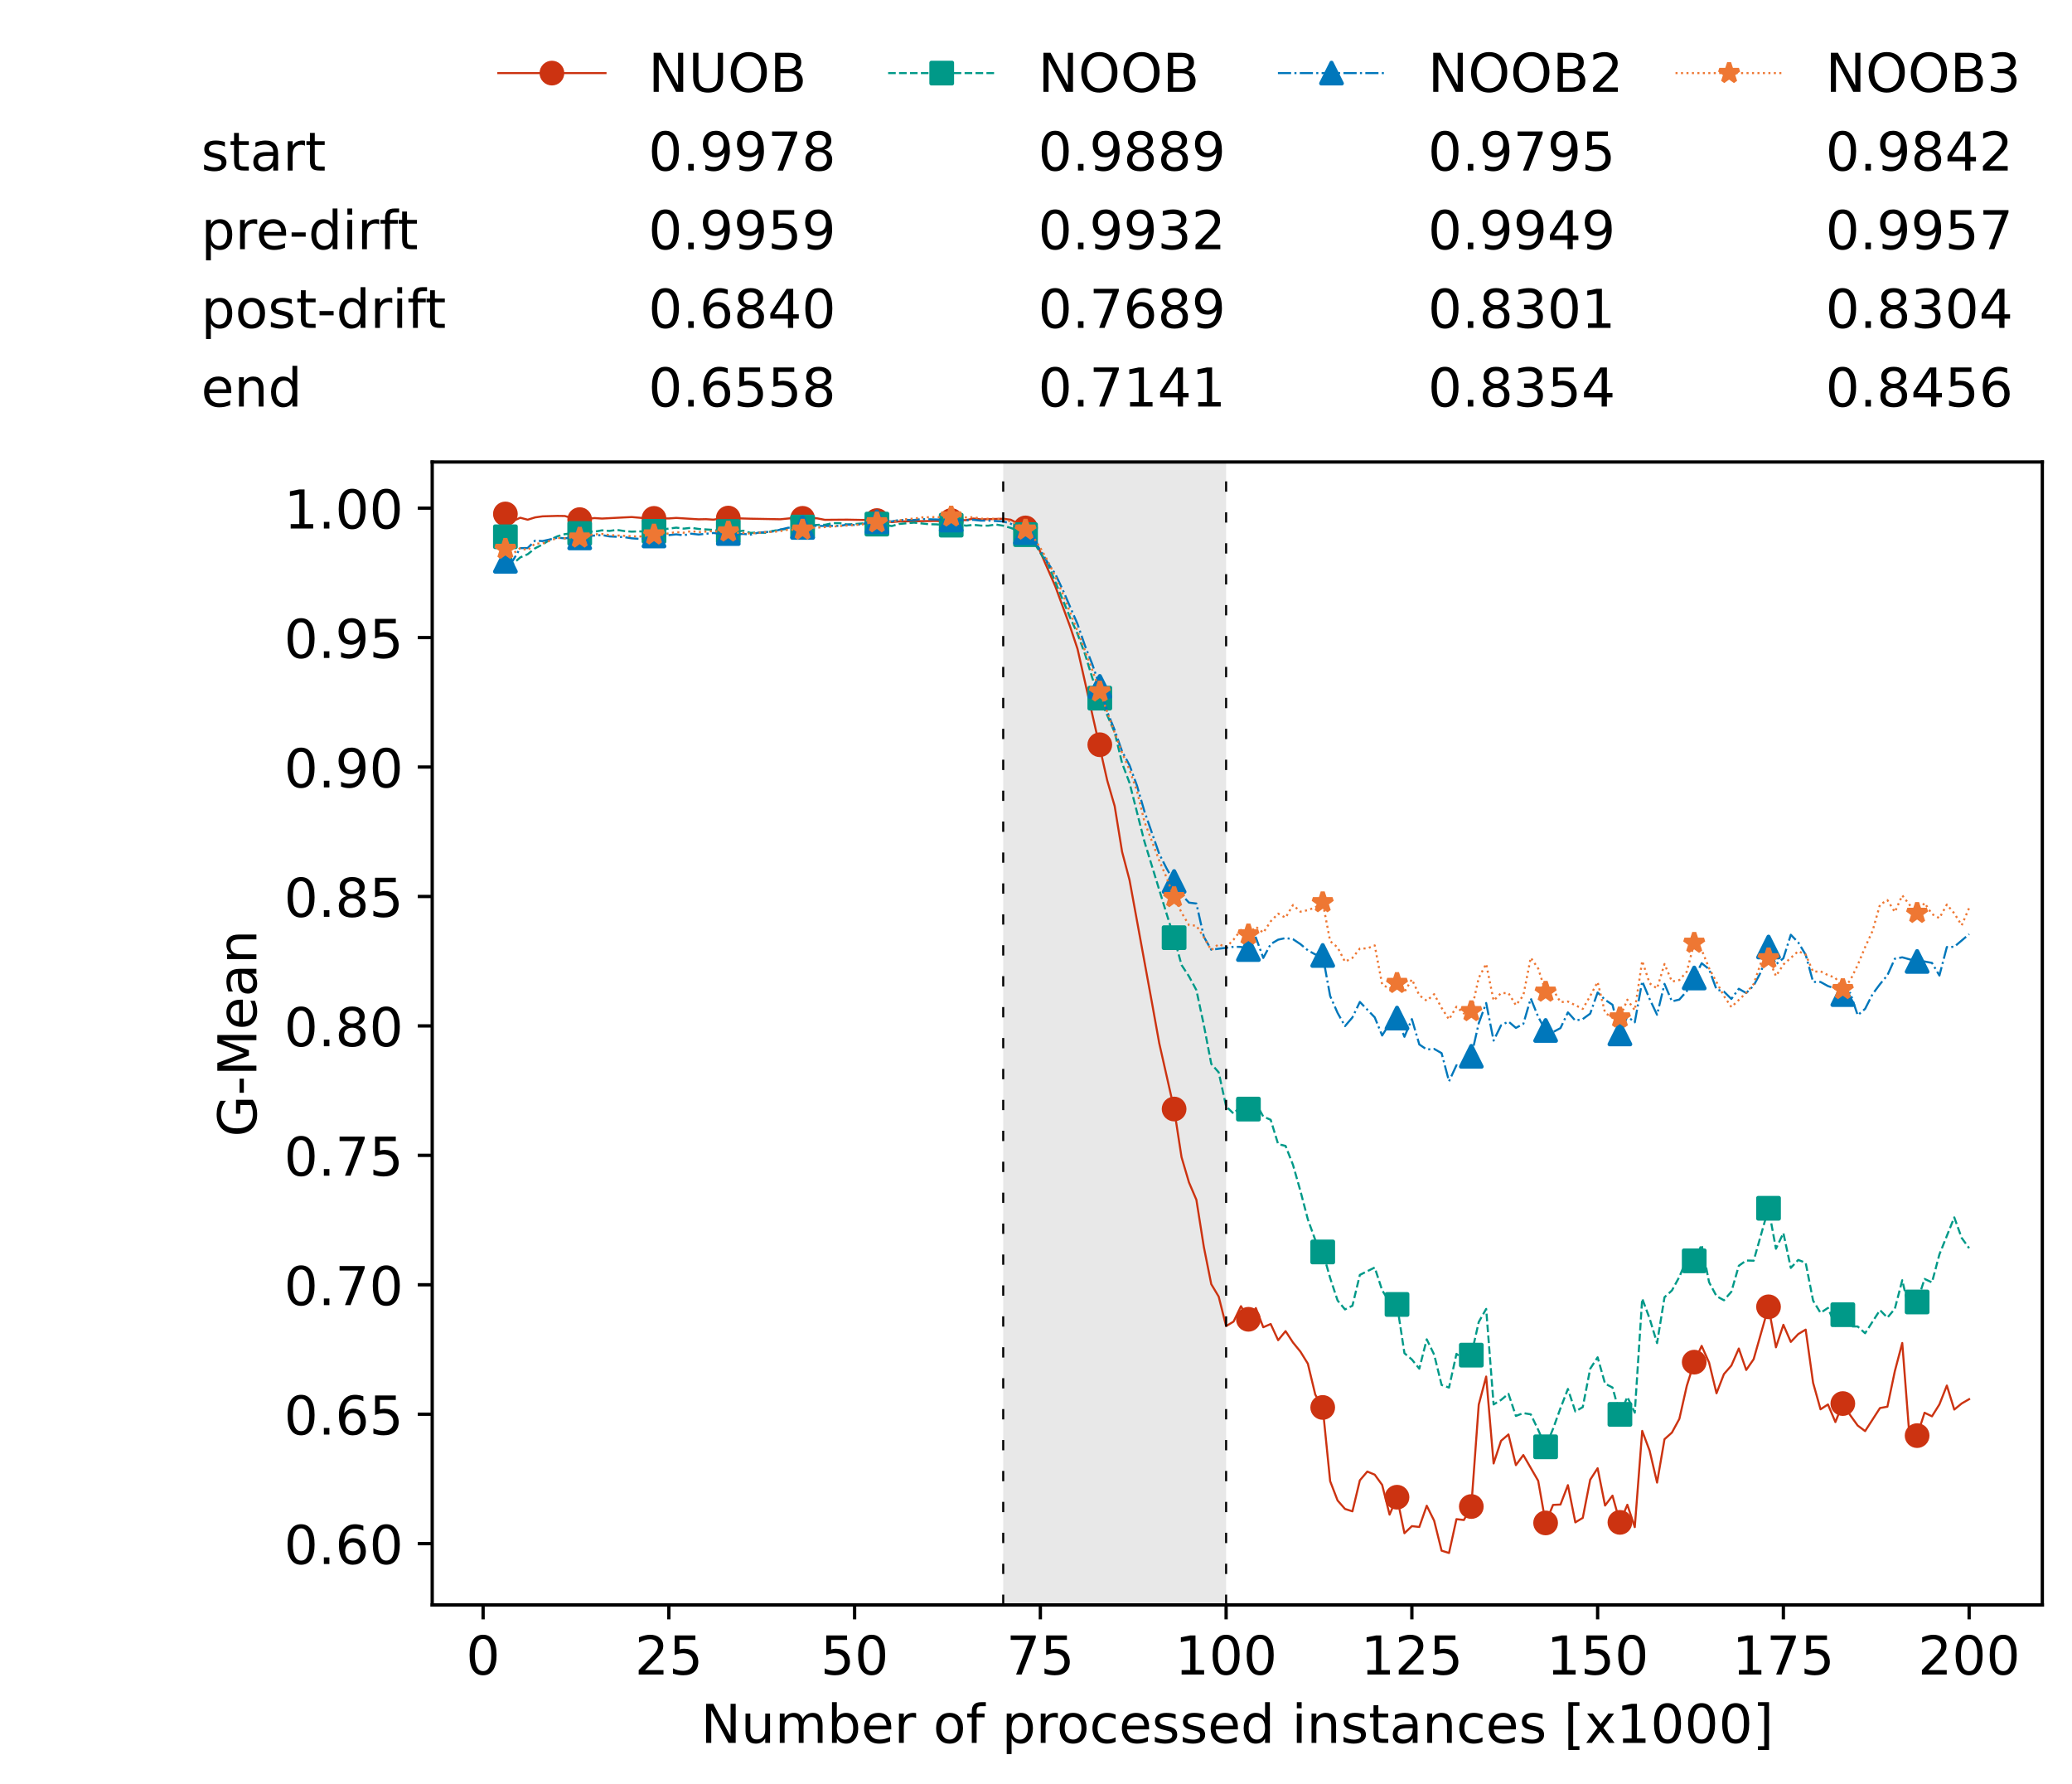 <?xml version="1.0" encoding="utf-8" standalone="no"?>
<!DOCTYPE svg PUBLIC "-//W3C//DTD SVG 1.1//EN"
  "http://www.w3.org/Graphics/SVG/1.1/DTD/svg11.dtd">
<!-- Created with matplotlib (https://matplotlib.org/) -->
<svg height="432.615pt" version="1.1" viewBox="0 0 502.65 432.615" width="502.65pt" xmlns="http://www.w3.org/2000/svg" xmlns:xlink="http://www.w3.org/1999/xlink">
 <defs>
  <style type="text/css">*{stroke-linecap:butt;stroke-linejoin:round;}</style>
 </defs>
 <g id="figure_1">
  <g id="patch_1">
   <path d="M 0 432.615 
L 502.65 432.615 
L 502.65 0 
L 0 0 
z
" style="fill:#ffffff;"/>
  </g>
  <g id="axes_1">
   <g id="patch_2">
    <path d="M 104.85 389.252 
L 495.45 389.252 
L 495.45 112.052 
L 104.85 112.052 
z
" style="fill:#ffffff;"/>
   </g>
   <g id="patch_3">
    <path clip-path="url(#p58ed180f97)" d="M 297.446 389.252 
L 297.446 112.052 
L 243.372 112.052 
L 243.372 389.252 
z
" style="fill:#d3d3d3;opacity:0.5;"/>
   </g>
   <g id="matplotlib.axis_1">
    <g id="xtick_1">
     <g id="line2d_1">
      <defs>
       <path d="M 0 0 
L 0 3.5 
" id="m8564bae71b" style="stroke:#000000;stroke-width:0.8;"/>
      </defs>
      <g>
       <use style="stroke:#000000;stroke-width:0.8;" x="117.197" xlink:href="#m8564bae71b" y="389.252"/>
      </g>
     </g>
     <g id="text_1">
      <!-- 0 -->
      <g transform="translate(113.061 406.13)scale(0.13 -0.13)">
       <defs>
        <path d="M 31.781 66.406 
Q 24.172 66.406 20.328 58.906 
Q 16.5 51.422 16.5 36.375 
Q 16.5 21.391 20.328 13.891 
Q 24.172 6.391 31.781 6.391 
Q 39.453 6.391 43.281 13.891 
Q 47.125 21.391 47.125 36.375 
Q 47.125 51.422 43.281 58.906 
Q 39.453 66.406 31.781 66.406 
z
M 31.781 74.219 
Q 44.047 74.219 50.516 64.516 
Q 56.984 54.828 56.984 36.375 
Q 56.984 17.969 50.516 8.266 
Q 44.047 -1.422 31.781 -1.422 
Q 19.531 -1.422 13.062 8.266 
Q 6.594 17.969 6.594 36.375 
Q 6.594 54.828 13.062 64.516 
Q 19.531 74.219 31.781 74.219 
z
" id="DejaVuSans-48"/>
       </defs>
       <use xlink:href="#DejaVuSans-48"/>
      </g>
     </g>
    </g>
    <g id="xtick_2">
     <g id="line2d_2">
      <g>
       <use style="stroke:#000000;stroke-width:0.8;" x="162.259" xlink:href="#m8564bae71b" y="389.252"/>
      </g>
     </g>
     <g id="text_2">
      <!-- 25 -->
      <g transform="translate(153.988 406.13)scale(0.13 -0.13)">
       <defs>
        <path d="M 19.188 8.297 
L 53.609 8.297 
L 53.609 0 
L 7.328 0 
L 7.328 8.297 
Q 12.938 14.109 22.625 23.891 
Q 32.328 33.688 34.812 36.531 
Q 39.547 41.844 41.422 45.531 
Q 43.312 49.219 43.312 52.781 
Q 43.312 58.594 39.234 62.25 
Q 35.156 65.922 28.609 65.922 
Q 23.969 65.922 18.812 64.312 
Q 13.672 62.703 7.812 59.422 
L 7.812 69.391 
Q 13.766 71.781 18.938 73 
Q 24.125 74.219 28.422 74.219 
Q 39.75 74.219 46.484 68.547 
Q 53.219 62.891 53.219 53.422 
Q 53.219 48.922 51.531 44.891 
Q 49.859 40.875 45.406 35.406 
Q 44.188 33.984 37.641 27.219 
Q 31.109 20.453 19.188 8.297 
z
" id="DejaVuSans-50"/>
        <path d="M 10.797 72.906 
L 49.516 72.906 
L 49.516 64.594 
L 19.828 64.594 
L 19.828 46.734 
Q 21.969 47.469 24.109 47.828 
Q 26.266 48.188 28.422 48.188 
Q 40.625 48.188 47.75 41.5 
Q 54.891 34.812 54.891 23.391 
Q 54.891 11.625 47.562 5.094 
Q 40.234 -1.422 26.906 -1.422 
Q 22.312 -1.422 17.547 -0.641 
Q 12.797 0.141 7.719 1.703 
L 7.719 11.625 
Q 12.109 9.234 16.797 8.062 
Q 21.484 6.891 26.703 6.891 
Q 35.156 6.891 40.078 11.328 
Q 45.016 15.766 45.016 23.391 
Q 45.016 31 40.078 35.438 
Q 35.156 39.891 26.703 39.891 
Q 22.75 39.891 18.812 39.016 
Q 14.891 38.141 10.797 36.281 
z
" id="DejaVuSans-53"/>
       </defs>
       <use xlink:href="#DejaVuSans-50"/>
       <use x="63.623" xlink:href="#DejaVuSans-53"/>
      </g>
     </g>
    </g>
    <g id="xtick_3">
     <g id="line2d_3">
      <g>
       <use style="stroke:#000000;stroke-width:0.8;" x="207.322" xlink:href="#m8564bae71b" y="389.252"/>
      </g>
     </g>
     <g id="text_3">
      <!-- 50 -->
      <g transform="translate(199.05 406.13)scale(0.13 -0.13)">
       <use xlink:href="#DejaVuSans-53"/>
       <use x="63.623" xlink:href="#DejaVuSans-48"/>
      </g>
     </g>
    </g>
    <g id="xtick_4">
     <g id="line2d_4">
      <g>
       <use style="stroke:#000000;stroke-width:0.8;" x="252.384" xlink:href="#m8564bae71b" y="389.252"/>
      </g>
     </g>
     <g id="text_4">
      <!-- 75 -->
      <g transform="translate(244.113 406.13)scale(0.13 -0.13)">
       <defs>
        <path d="M 8.203 72.906 
L 55.078 72.906 
L 55.078 68.703 
L 28.609 0 
L 18.312 0 
L 43.219 64.594 
L 8.203 64.594 
z
" id="DejaVuSans-55"/>
       </defs>
       <use xlink:href="#DejaVuSans-55"/>
       <use x="63.623" xlink:href="#DejaVuSans-53"/>
      </g>
     </g>
    </g>
    <g id="xtick_5">
     <g id="line2d_5">
      <g>
       <use style="stroke:#000000;stroke-width:0.8;" x="297.446" xlink:href="#m8564bae71b" y="389.252"/>
      </g>
     </g>
     <g id="text_5">
      <!-- 100 -->
      <g transform="translate(285.039 406.13)scale(0.13 -0.13)">
       <defs>
        <path d="M 12.406 8.297 
L 28.516 8.297 
L 28.516 63.922 
L 10.984 60.406 
L 10.984 69.391 
L 28.422 72.906 
L 38.281 72.906 
L 38.281 8.297 
L 54.391 8.297 
L 54.391 0 
L 12.406 0 
z
" id="DejaVuSans-49"/>
       </defs>
       <use xlink:href="#DejaVuSans-49"/>
       <use x="63.623" xlink:href="#DejaVuSans-48"/>
       <use x="127.246" xlink:href="#DejaVuSans-48"/>
      </g>
     </g>
    </g>
    <g id="xtick_6">
     <g id="line2d_6">
      <g>
       <use style="stroke:#000000;stroke-width:0.8;" x="342.509" xlink:href="#m8564bae71b" y="389.252"/>
      </g>
     </g>
     <g id="text_6">
      <!-- 125 -->
      <g transform="translate(330.102 406.13)scale(0.13 -0.13)">
       <use xlink:href="#DejaVuSans-49"/>
       <use x="63.623" xlink:href="#DejaVuSans-50"/>
       <use x="127.246" xlink:href="#DejaVuSans-53"/>
      </g>
     </g>
    </g>
    <g id="xtick_7">
     <g id="line2d_7">
      <g>
       <use style="stroke:#000000;stroke-width:0.8;" x="387.571" xlink:href="#m8564bae71b" y="389.252"/>
      </g>
     </g>
     <g id="text_7">
      <!-- 150 -->
      <g transform="translate(375.164 406.13)scale(0.13 -0.13)">
       <use xlink:href="#DejaVuSans-49"/>
       <use x="63.623" xlink:href="#DejaVuSans-53"/>
       <use x="127.246" xlink:href="#DejaVuSans-48"/>
      </g>
     </g>
    </g>
    <g id="xtick_8">
     <g id="line2d_8">
      <g>
       <use style="stroke:#000000;stroke-width:0.8;" x="432.633" xlink:href="#m8564bae71b" y="389.252"/>
      </g>
     </g>
     <g id="text_8">
      <!-- 175 -->
      <g transform="translate(420.226 406.13)scale(0.13 -0.13)">
       <use xlink:href="#DejaVuSans-49"/>
       <use x="63.623" xlink:href="#DejaVuSans-55"/>
       <use x="127.246" xlink:href="#DejaVuSans-53"/>
      </g>
     </g>
    </g>
    <g id="xtick_9">
     <g id="line2d_9">
      <g>
       <use style="stroke:#000000;stroke-width:0.8;" x="477.695" xlink:href="#m8564bae71b" y="389.252"/>
      </g>
     </g>
     <g id="text_9">
      <!-- 200 -->
      <g transform="translate(465.289 406.13)scale(0.13 -0.13)">
       <use xlink:href="#DejaVuSans-50"/>
       <use x="63.623" xlink:href="#DejaVuSans-48"/>
       <use x="127.246" xlink:href="#DejaVuSans-48"/>
      </g>
     </g>
    </g>
    <g id="text_10">
     <!-- Number of processed instances [x1000] -->
     <g transform="translate(170.025 422.711)scale(0.13 -0.13)">
      <defs>
       <path d="M 9.812 72.906 
L 23.094 72.906 
L 55.422 11.922 
L 55.422 72.906 
L 64.984 72.906 
L 64.984 0 
L 51.703 0 
L 19.391 60.984 
L 19.391 0 
L 9.812 0 
z
" id="DejaVuSans-78"/>
       <path d="M 8.5 21.578 
L 8.5 54.688 
L 17.484 54.688 
L 17.484 21.922 
Q 17.484 14.156 20.5 10.266 
Q 23.531 6.391 29.594 6.391 
Q 36.859 6.391 41.078 11.031 
Q 45.312 15.672 45.312 23.688 
L 45.312 54.688 
L 54.297 54.688 
L 54.297 0 
L 45.312 0 
L 45.312 8.406 
Q 42.047 3.422 37.719 1 
Q 33.406 -1.422 27.688 -1.422 
Q 18.266 -1.422 13.375 4.438 
Q 8.5 10.297 8.5 21.578 
z
M 31.109 56 
z
" id="DejaVuSans-117"/>
       <path d="M 52 44.188 
Q 55.375 50.25 60.062 53.125 
Q 64.75 56 71.094 56 
Q 79.641 56 84.281 50.016 
Q 88.922 44.047 88.922 33.016 
L 88.922 0 
L 79.891 0 
L 79.891 32.719 
Q 79.891 40.578 77.094 44.375 
Q 74.312 48.188 68.609 48.188 
Q 61.625 48.188 57.562 43.547 
Q 53.516 38.922 53.516 30.906 
L 53.516 0 
L 44.484 0 
L 44.484 32.719 
Q 44.484 40.625 41.703 44.406 
Q 38.922 48.188 33.109 48.188 
Q 26.219 48.188 22.156 43.531 
Q 18.109 38.875 18.109 30.906 
L 18.109 0 
L 9.078 0 
L 9.078 54.688 
L 18.109 54.688 
L 18.109 46.188 
Q 21.188 51.219 25.484 53.609 
Q 29.781 56 35.688 56 
Q 41.656 56 45.828 52.969 
Q 50 49.953 52 44.188 
z
" id="DejaVuSans-109"/>
       <path d="M 48.688 27.297 
Q 48.688 37.203 44.609 42.844 
Q 40.531 48.484 33.406 48.484 
Q 26.266 48.484 22.188 42.844 
Q 18.109 37.203 18.109 27.297 
Q 18.109 17.391 22.188 11.75 
Q 26.266 6.109 33.406 6.109 
Q 40.531 6.109 44.609 11.75 
Q 48.688 17.391 48.688 27.297 
z
M 18.109 46.391 
Q 20.953 51.266 25.266 53.625 
Q 29.594 56 35.594 56 
Q 45.562 56 51.781 48.094 
Q 58.016 40.188 58.016 27.297 
Q 58.016 14.406 51.781 6.484 
Q 45.562 -1.422 35.594 -1.422 
Q 29.594 -1.422 25.266 0.953 
Q 20.953 3.328 18.109 8.203 
L 18.109 0 
L 9.078 0 
L 9.078 75.984 
L 18.109 75.984 
z
" id="DejaVuSans-98"/>
       <path d="M 56.203 29.594 
L 56.203 25.203 
L 14.891 25.203 
Q 15.484 15.922 20.484 11.062 
Q 25.484 6.203 34.422 6.203 
Q 39.594 6.203 44.453 7.469 
Q 49.312 8.734 54.109 11.281 
L 54.109 2.781 
Q 49.266 0.734 44.188 -0.344 
Q 39.109 -1.422 33.891 -1.422 
Q 20.797 -1.422 13.156 6.188 
Q 5.516 13.812 5.516 26.812 
Q 5.516 40.234 12.766 48.109 
Q 20.016 56 32.328 56 
Q 43.359 56 49.781 48.891 
Q 56.203 41.797 56.203 29.594 
z
M 47.219 32.234 
Q 47.125 39.594 43.094 43.984 
Q 39.062 48.391 32.422 48.391 
Q 24.906 48.391 20.391 44.141 
Q 15.875 39.891 15.188 32.172 
z
" id="DejaVuSans-101"/>
       <path d="M 41.109 46.297 
Q 39.594 47.172 37.812 47.578 
Q 36.031 48 33.891 48 
Q 26.266 48 22.188 43.047 
Q 18.109 38.094 18.109 28.812 
L 18.109 0 
L 9.078 0 
L 9.078 54.688 
L 18.109 54.688 
L 18.109 46.188 
Q 20.953 51.172 25.484 53.578 
Q 30.031 56 36.531 56 
Q 37.453 56 38.578 55.875 
Q 39.703 55.766 41.062 55.516 
z
" id="DejaVuSans-114"/>
       <path id="DejaVuSans-32"/>
       <path d="M 30.609 48.391 
Q 23.391 48.391 19.188 42.75 
Q 14.984 37.109 14.984 27.297 
Q 14.984 17.484 19.156 11.844 
Q 23.344 6.203 30.609 6.203 
Q 37.797 6.203 41.984 11.859 
Q 46.188 17.531 46.188 27.297 
Q 46.188 37.016 41.984 42.703 
Q 37.797 48.391 30.609 48.391 
z
M 30.609 56 
Q 42.328 56 49.016 48.375 
Q 55.719 40.766 55.719 27.297 
Q 55.719 13.875 49.016 6.219 
Q 42.328 -1.422 30.609 -1.422 
Q 18.844 -1.422 12.172 6.219 
Q 5.516 13.875 5.516 27.297 
Q 5.516 40.766 12.172 48.375 
Q 18.844 56 30.609 56 
z
" id="DejaVuSans-111"/>
       <path d="M 37.109 75.984 
L 37.109 68.5 
L 28.516 68.5 
Q 23.688 68.5 21.797 66.547 
Q 19.922 64.594 19.922 59.516 
L 19.922 54.688 
L 34.719 54.688 
L 34.719 47.703 
L 19.922 47.703 
L 19.922 0 
L 10.891 0 
L 10.891 47.703 
L 2.297 47.703 
L 2.297 54.688 
L 10.891 54.688 
L 10.891 58.5 
Q 10.891 67.625 15.141 71.797 
Q 19.391 75.984 28.609 75.984 
z
" id="DejaVuSans-102"/>
       <path d="M 18.109 8.203 
L 18.109 -20.797 
L 9.078 -20.797 
L 9.078 54.688 
L 18.109 54.688 
L 18.109 46.391 
Q 20.953 51.266 25.266 53.625 
Q 29.594 56 35.594 56 
Q 45.562 56 51.781 48.094 
Q 58.016 40.188 58.016 27.297 
Q 58.016 14.406 51.781 6.484 
Q 45.562 -1.422 35.594 -1.422 
Q 29.594 -1.422 25.266 0.953 
Q 20.953 3.328 18.109 8.203 
z
M 48.688 27.297 
Q 48.688 37.203 44.609 42.844 
Q 40.531 48.484 33.406 48.484 
Q 26.266 48.484 22.188 42.844 
Q 18.109 37.203 18.109 27.297 
Q 18.109 17.391 22.188 11.75 
Q 26.266 6.109 33.406 6.109 
Q 40.531 6.109 44.609 11.75 
Q 48.688 17.391 48.688 27.297 
z
" id="DejaVuSans-112"/>
       <path d="M 48.781 52.594 
L 48.781 44.188 
Q 44.969 46.297 41.141 47.344 
Q 37.312 48.391 33.406 48.391 
Q 24.656 48.391 19.812 42.844 
Q 14.984 37.312 14.984 27.297 
Q 14.984 17.281 19.812 11.734 
Q 24.656 6.203 33.406 6.203 
Q 37.312 6.203 41.141 7.25 
Q 44.969 8.297 48.781 10.406 
L 48.781 2.094 
Q 45.016 0.344 40.984 -0.531 
Q 36.969 -1.422 32.422 -1.422 
Q 20.062 -1.422 12.781 6.344 
Q 5.516 14.109 5.516 27.297 
Q 5.516 40.672 12.859 48.328 
Q 20.219 56 33.016 56 
Q 37.156 56 41.109 55.141 
Q 45.062 54.297 48.781 52.594 
z
" id="DejaVuSans-99"/>
       <path d="M 44.281 53.078 
L 44.281 44.578 
Q 40.484 46.531 36.375 47.5 
Q 32.281 48.484 27.875 48.484 
Q 21.188 48.484 17.844 46.438 
Q 14.5 44.391 14.5 40.281 
Q 14.5 37.156 16.891 35.375 
Q 19.281 33.594 26.516 31.984 
L 29.594 31.297 
Q 39.156 29.25 43.188 25.516 
Q 47.219 21.781 47.219 15.094 
Q 47.219 7.469 41.188 3.016 
Q 35.156 -1.422 24.609 -1.422 
Q 20.219 -1.422 15.453 -0.562 
Q 10.688 0.297 5.422 2 
L 5.422 11.281 
Q 10.406 8.688 15.234 7.391 
Q 20.062 6.109 24.812 6.109 
Q 31.156 6.109 34.562 8.281 
Q 37.984 10.453 37.984 14.406 
Q 37.984 18.062 35.516 20.016 
Q 33.062 21.969 24.703 23.781 
L 21.578 24.516 
Q 13.234 26.266 9.516 29.906 
Q 5.812 33.547 5.812 39.891 
Q 5.812 47.609 11.281 51.797 
Q 16.75 56 26.812 56 
Q 31.781 56 36.172 55.266 
Q 40.578 54.547 44.281 53.078 
z
" id="DejaVuSans-115"/>
       <path d="M 45.406 46.391 
L 45.406 75.984 
L 54.391 75.984 
L 54.391 0 
L 45.406 0 
L 45.406 8.203 
Q 42.578 3.328 38.25 0.953 
Q 33.938 -1.422 27.875 -1.422 
Q 17.969 -1.422 11.734 6.484 
Q 5.516 14.406 5.516 27.297 
Q 5.516 40.188 11.734 48.094 
Q 17.969 56 27.875 56 
Q 33.938 56 38.25 53.625 
Q 42.578 51.266 45.406 46.391 
z
M 14.797 27.297 
Q 14.797 17.391 18.875 11.75 
Q 22.953 6.109 30.078 6.109 
Q 37.203 6.109 41.297 11.75 
Q 45.406 17.391 45.406 27.297 
Q 45.406 37.203 41.297 42.844 
Q 37.203 48.484 30.078 48.484 
Q 22.953 48.484 18.875 42.844 
Q 14.797 37.203 14.797 27.297 
z
" id="DejaVuSans-100"/>
       <path d="M 9.422 54.688 
L 18.406 54.688 
L 18.406 0 
L 9.422 0 
z
M 9.422 75.984 
L 18.406 75.984 
L 18.406 64.594 
L 9.422 64.594 
z
" id="DejaVuSans-105"/>
       <path d="M 54.891 33.016 
L 54.891 0 
L 45.906 0 
L 45.906 32.719 
Q 45.906 40.484 42.875 44.328 
Q 39.844 48.188 33.797 48.188 
Q 26.516 48.188 22.312 43.547 
Q 18.109 38.922 18.109 30.906 
L 18.109 0 
L 9.078 0 
L 9.078 54.688 
L 18.109 54.688 
L 18.109 46.188 
Q 21.344 51.125 25.703 53.562 
Q 30.078 56 35.797 56 
Q 45.219 56 50.047 50.172 
Q 54.891 44.344 54.891 33.016 
z
" id="DejaVuSans-110"/>
       <path d="M 18.312 70.219 
L 18.312 54.688 
L 36.812 54.688 
L 36.812 47.703 
L 18.312 47.703 
L 18.312 18.016 
Q 18.312 11.328 20.141 9.422 
Q 21.969 7.516 27.594 7.516 
L 36.812 7.516 
L 36.812 0 
L 27.594 0 
Q 17.188 0 13.234 3.875 
Q 9.281 7.766 9.281 18.016 
L 9.281 47.703 
L 2.688 47.703 
L 2.688 54.688 
L 9.281 54.688 
L 9.281 70.219 
z
" id="DejaVuSans-116"/>
       <path d="M 34.281 27.484 
Q 23.391 27.484 19.188 25 
Q 14.984 22.516 14.984 16.5 
Q 14.984 11.719 18.141 8.906 
Q 21.297 6.109 26.703 6.109 
Q 34.188 6.109 38.703 11.406 
Q 43.219 16.703 43.219 25.484 
L 43.219 27.484 
z
M 52.203 31.203 
L 52.203 0 
L 43.219 0 
L 43.219 8.297 
Q 40.141 3.328 35.547 0.953 
Q 30.953 -1.422 24.312 -1.422 
Q 15.922 -1.422 10.953 3.297 
Q 6 8.016 6 15.922 
Q 6 25.141 12.172 29.828 
Q 18.359 34.516 30.609 34.516 
L 43.219 34.516 
L 43.219 35.406 
Q 43.219 41.609 39.141 45 
Q 35.062 48.391 27.688 48.391 
Q 23 48.391 18.547 47.266 
Q 14.109 46.141 10.016 43.891 
L 10.016 52.203 
Q 14.938 54.109 19.578 55.047 
Q 24.219 56 28.609 56 
Q 40.484 56 46.344 49.844 
Q 52.203 43.703 52.203 31.203 
z
" id="DejaVuSans-97"/>
       <path d="M 8.594 75.984 
L 29.297 75.984 
L 29.297 69 
L 17.578 69 
L 17.578 -6.203 
L 29.297 -6.203 
L 29.297 -13.188 
L 8.594 -13.188 
z
" id="DejaVuSans-91"/>
       <path d="M 54.891 54.688 
L 35.109 28.078 
L 55.906 0 
L 45.312 0 
L 29.391 21.484 
L 13.484 0 
L 2.875 0 
L 24.125 28.609 
L 4.688 54.688 
L 15.281 54.688 
L 29.781 35.203 
L 44.281 54.688 
z
" id="DejaVuSans-120"/>
       <path d="M 30.422 75.984 
L 30.422 -13.188 
L 9.719 -13.188 
L 9.719 -6.203 
L 21.391 -6.203 
L 21.391 69 
L 9.719 69 
L 9.719 75.984 
z
" id="DejaVuSans-93"/>
      </defs>
      <use xlink:href="#DejaVuSans-78"/>
      <use x="74.805" xlink:href="#DejaVuSans-117"/>
      <use x="138.184" xlink:href="#DejaVuSans-109"/>
      <use x="235.596" xlink:href="#DejaVuSans-98"/>
      <use x="299.072" xlink:href="#DejaVuSans-101"/>
      <use x="360.596" xlink:href="#DejaVuSans-114"/>
      <use x="401.709" xlink:href="#DejaVuSans-32"/>
      <use x="433.496" xlink:href="#DejaVuSans-111"/>
      <use x="494.678" xlink:href="#DejaVuSans-102"/>
      <use x="529.883" xlink:href="#DejaVuSans-32"/>
      <use x="561.67" xlink:href="#DejaVuSans-112"/>
      <use x="625.146" xlink:href="#DejaVuSans-114"/>
      <use x="664.01" xlink:href="#DejaVuSans-111"/>
      <use x="725.191" xlink:href="#DejaVuSans-99"/>
      <use x="780.172" xlink:href="#DejaVuSans-101"/>
      <use x="841.695" xlink:href="#DejaVuSans-115"/>
      <use x="893.795" xlink:href="#DejaVuSans-115"/>
      <use x="945.895" xlink:href="#DejaVuSans-101"/>
      <use x="1007.418" xlink:href="#DejaVuSans-100"/>
      <use x="1070.895" xlink:href="#DejaVuSans-32"/>
      <use x="1102.682" xlink:href="#DejaVuSans-105"/>
      <use x="1130.465" xlink:href="#DejaVuSans-110"/>
      <use x="1193.844" xlink:href="#DejaVuSans-115"/>
      <use x="1245.943" xlink:href="#DejaVuSans-116"/>
      <use x="1285.152" xlink:href="#DejaVuSans-97"/>
      <use x="1346.432" xlink:href="#DejaVuSans-110"/>
      <use x="1409.811" xlink:href="#DejaVuSans-99"/>
      <use x="1464.791" xlink:href="#DejaVuSans-101"/>
      <use x="1526.314" xlink:href="#DejaVuSans-115"/>
      <use x="1578.414" xlink:href="#DejaVuSans-32"/>
      <use x="1610.201" xlink:href="#DejaVuSans-91"/>
      <use x="1649.215" xlink:href="#DejaVuSans-120"/>
      <use x="1708.395" xlink:href="#DejaVuSans-49"/>
      <use x="1772.018" xlink:href="#DejaVuSans-48"/>
      <use x="1835.641" xlink:href="#DejaVuSans-48"/>
      <use x="1899.264" xlink:href="#DejaVuSans-48"/>
      <use x="1962.887" xlink:href="#DejaVuSans-93"/>
     </g>
    </g>
   </g>
   <g id="matplotlib.axis_2">
    <g id="ytick_1">
     <g id="line2d_10">
      <defs>
       <path d="M 0 0 
L -3.5 0 
" id="m8a8dab57ae" style="stroke:#000000;stroke-width:0.8;"/>
      </defs>
      <g>
       <use style="stroke:#000000;stroke-width:0.8;" x="104.85" xlink:href="#m8a8dab57ae" y="374.384"/>
      </g>
     </g>
     <g id="text_11">
      <!-- 0.60 -->
      <g transform="translate(68.905 379.323)scale(0.13 -0.13)">
       <defs>
        <path d="M 10.688 12.406 
L 21 12.406 
L 21 0 
L 10.688 0 
z
" id="DejaVuSans-46"/>
        <path d="M 33.016 40.375 
Q 26.375 40.375 22.484 35.828 
Q 18.609 31.297 18.609 23.391 
Q 18.609 15.531 22.484 10.953 
Q 26.375 6.391 33.016 6.391 
Q 39.656 6.391 43.531 10.953 
Q 47.406 15.531 47.406 23.391 
Q 47.406 31.297 43.531 35.828 
Q 39.656 40.375 33.016 40.375 
z
M 52.594 71.297 
L 52.594 62.312 
Q 48.875 64.062 45.094 64.984 
Q 41.312 65.922 37.594 65.922 
Q 27.828 65.922 22.672 59.328 
Q 17.531 52.734 16.797 39.406 
Q 19.672 43.656 24.016 45.922 
Q 28.375 48.188 33.594 48.188 
Q 44.578 48.188 50.953 41.516 
Q 57.328 34.859 57.328 23.391 
Q 57.328 12.156 50.688 5.359 
Q 44.047 -1.422 33.016 -1.422 
Q 20.359 -1.422 13.672 8.266 
Q 6.984 17.969 6.984 36.375 
Q 6.984 53.656 15.188 63.938 
Q 23.391 74.219 37.203 74.219 
Q 40.922 74.219 44.703 73.484 
Q 48.484 72.75 52.594 71.297 
z
" id="DejaVuSans-54"/>
       </defs>
       <use xlink:href="#DejaVuSans-48"/>
       <use x="63.623" xlink:href="#DejaVuSans-46"/>
       <use x="95.41" xlink:href="#DejaVuSans-54"/>
       <use x="159.033" xlink:href="#DejaVuSans-48"/>
      </g>
     </g>
    </g>
    <g id="ytick_2">
     <g id="line2d_11">
      <g>
       <use style="stroke:#000000;stroke-width:0.8;" x="104.85" xlink:href="#m8a8dab57ae" y="342.992"/>
      </g>
     </g>
     <g id="text_12">
      <!-- 0.65 -->
      <g transform="translate(68.905 347.931)scale(0.13 -0.13)">
       <use xlink:href="#DejaVuSans-48"/>
       <use x="63.623" xlink:href="#DejaVuSans-46"/>
       <use x="95.41" xlink:href="#DejaVuSans-54"/>
       <use x="159.033" xlink:href="#DejaVuSans-53"/>
      </g>
     </g>
    </g>
    <g id="ytick_3">
     <g id="line2d_12">
      <g>
       <use style="stroke:#000000;stroke-width:0.8;" x="104.85" xlink:href="#m8a8dab57ae" y="311.599"/>
      </g>
     </g>
     <g id="text_13">
      <!-- 0.70 -->
      <g transform="translate(68.905 316.538)scale(0.13 -0.13)">
       <use xlink:href="#DejaVuSans-48"/>
       <use x="63.623" xlink:href="#DejaVuSans-46"/>
       <use x="95.41" xlink:href="#DejaVuSans-55"/>
       <use x="159.033" xlink:href="#DejaVuSans-48"/>
      </g>
     </g>
    </g>
    <g id="ytick_4">
     <g id="line2d_13">
      <g>
       <use style="stroke:#000000;stroke-width:0.8;" x="104.85" xlink:href="#m8a8dab57ae" y="280.207"/>
      </g>
     </g>
     <g id="text_14">
      <!-- 0.75 -->
      <g transform="translate(68.905 285.146)scale(0.13 -0.13)">
       <use xlink:href="#DejaVuSans-48"/>
       <use x="63.623" xlink:href="#DejaVuSans-46"/>
       <use x="95.41" xlink:href="#DejaVuSans-55"/>
       <use x="159.033" xlink:href="#DejaVuSans-53"/>
      </g>
     </g>
    </g>
    <g id="ytick_5">
     <g id="line2d_14">
      <g>
       <use style="stroke:#000000;stroke-width:0.8;" x="104.85" xlink:href="#m8a8dab57ae" y="248.814"/>
      </g>
     </g>
     <g id="text_15">
      <!-- 0.80 -->
      <g transform="translate(68.905 253.753)scale(0.13 -0.13)">
       <defs>
        <path d="M 31.781 34.625 
Q 24.75 34.625 20.719 30.859 
Q 16.703 27.094 16.703 20.516 
Q 16.703 13.922 20.719 10.156 
Q 24.75 6.391 31.781 6.391 
Q 38.812 6.391 42.859 10.172 
Q 46.922 13.969 46.922 20.516 
Q 46.922 27.094 42.891 30.859 
Q 38.875 34.625 31.781 34.625 
z
M 21.922 38.812 
Q 15.578 40.375 12.031 44.719 
Q 8.5 49.078 8.5 55.328 
Q 8.5 64.062 14.719 69.141 
Q 20.953 74.219 31.781 74.219 
Q 42.672 74.219 48.875 69.141 
Q 55.078 64.062 55.078 55.328 
Q 55.078 49.078 51.531 44.719 
Q 48 40.375 41.703 38.812 
Q 48.828 37.156 52.797 32.312 
Q 56.781 27.484 56.781 20.516 
Q 56.781 9.906 50.312 4.234 
Q 43.844 -1.422 31.781 -1.422 
Q 19.734 -1.422 13.25 4.234 
Q 6.781 9.906 6.781 20.516 
Q 6.781 27.484 10.781 32.312 
Q 14.797 37.156 21.922 38.812 
z
M 18.312 54.391 
Q 18.312 48.734 21.844 45.562 
Q 25.391 42.391 31.781 42.391 
Q 38.141 42.391 41.719 45.562 
Q 45.312 48.734 45.312 54.391 
Q 45.312 60.062 41.719 63.234 
Q 38.141 66.406 31.781 66.406 
Q 25.391 66.406 21.844 63.234 
Q 18.312 60.062 18.312 54.391 
z
" id="DejaVuSans-56"/>
       </defs>
       <use xlink:href="#DejaVuSans-48"/>
       <use x="63.623" xlink:href="#DejaVuSans-46"/>
       <use x="95.41" xlink:href="#DejaVuSans-56"/>
       <use x="159.033" xlink:href="#DejaVuSans-48"/>
      </g>
     </g>
    </g>
    <g id="ytick_6">
     <g id="line2d_15">
      <g>
       <use style="stroke:#000000;stroke-width:0.8;" x="104.85" xlink:href="#m8a8dab57ae" y="217.422"/>
      </g>
     </g>
     <g id="text_16">
      <!-- 0.85 -->
      <g transform="translate(68.905 222.361)scale(0.13 -0.13)">
       <use xlink:href="#DejaVuSans-48"/>
       <use x="63.623" xlink:href="#DejaVuSans-46"/>
       <use x="95.41" xlink:href="#DejaVuSans-56"/>
       <use x="159.033" xlink:href="#DejaVuSans-53"/>
      </g>
     </g>
    </g>
    <g id="ytick_7">
     <g id="line2d_16">
      <g>
       <use style="stroke:#000000;stroke-width:0.8;" x="104.85" xlink:href="#m8a8dab57ae" y="186.029"/>
      </g>
     </g>
     <g id="text_17">
      <!-- 0.90 -->
      <g transform="translate(68.905 190.968)scale(0.13 -0.13)">
       <defs>
        <path d="M 10.984 1.516 
L 10.984 10.5 
Q 14.703 8.734 18.5 7.812 
Q 22.312 6.891 25.984 6.891 
Q 35.75 6.891 40.891 13.453 
Q 46.047 20.016 46.781 33.406 
Q 43.953 29.203 39.594 26.953 
Q 35.25 24.703 29.984 24.703 
Q 19.047 24.703 12.672 31.312 
Q 6.297 37.938 6.297 49.422 
Q 6.297 60.641 12.938 67.422 
Q 19.578 74.219 30.609 74.219 
Q 43.266 74.219 49.922 64.516 
Q 56.594 54.828 56.594 36.375 
Q 56.594 19.141 48.406 8.859 
Q 40.234 -1.422 26.422 -1.422 
Q 22.703 -1.422 18.891 -0.688 
Q 15.094 0.047 10.984 1.516 
z
M 30.609 32.422 
Q 37.25 32.422 41.125 36.953 
Q 45.016 41.5 45.016 49.422 
Q 45.016 57.281 41.125 61.844 
Q 37.25 66.406 30.609 66.406 
Q 23.969 66.406 20.094 61.844 
Q 16.219 57.281 16.219 49.422 
Q 16.219 41.5 20.094 36.953 
Q 23.969 32.422 30.609 32.422 
z
" id="DejaVuSans-57"/>
       </defs>
       <use xlink:href="#DejaVuSans-48"/>
       <use x="63.623" xlink:href="#DejaVuSans-46"/>
       <use x="95.41" xlink:href="#DejaVuSans-57"/>
       <use x="159.033" xlink:href="#DejaVuSans-48"/>
      </g>
     </g>
    </g>
    <g id="ytick_8">
     <g id="line2d_17">
      <g>
       <use style="stroke:#000000;stroke-width:0.8;" x="104.85" xlink:href="#m8a8dab57ae" y="154.637"/>
      </g>
     </g>
     <g id="text_18">
      <!-- 0.95 -->
      <g transform="translate(68.905 159.576)scale(0.13 -0.13)">
       <use xlink:href="#DejaVuSans-48"/>
       <use x="63.623" xlink:href="#DejaVuSans-46"/>
       <use x="95.41" xlink:href="#DejaVuSans-57"/>
       <use x="159.033" xlink:href="#DejaVuSans-53"/>
      </g>
     </g>
    </g>
    <g id="ytick_9">
     <g id="line2d_18">
      <g>
       <use style="stroke:#000000;stroke-width:0.8;" x="104.85" xlink:href="#m8a8dab57ae" y="123.244"/>
      </g>
     </g>
     <g id="text_19">
      <!-- 1.00 -->
      <g transform="translate(68.905 128.183)scale(0.13 -0.13)">
       <use xlink:href="#DejaVuSans-49"/>
       <use x="63.623" xlink:href="#DejaVuSans-46"/>
       <use x="95.41" xlink:href="#DejaVuSans-48"/>
       <use x="159.033" xlink:href="#DejaVuSans-48"/>
      </g>
     </g>
    </g>
    <g id="text_20">
     <!-- G-Mean -->
     <g transform="translate(62.201 275.744)rotate(-90)scale(0.13 -0.13)">
      <defs>
       <path d="M 59.516 10.406 
L 59.516 29.984 
L 43.406 29.984 
L 43.406 38.094 
L 69.281 38.094 
L 69.281 6.781 
Q 63.578 2.734 56.688 0.656 
Q 49.812 -1.422 42 -1.422 
Q 24.906 -1.422 15.25 8.562 
Q 5.609 18.562 5.609 36.375 
Q 5.609 54.25 15.25 64.234 
Q 24.906 74.219 42 74.219 
Q 49.125 74.219 55.547 72.453 
Q 61.969 70.703 67.391 67.281 
L 67.391 56.781 
Q 61.922 61.422 55.766 63.766 
Q 49.609 66.109 42.828 66.109 
Q 29.438 66.109 22.719 58.641 
Q 16.016 51.172 16.016 36.375 
Q 16.016 21.625 22.719 14.156 
Q 29.438 6.688 42.828 6.688 
Q 48.047 6.688 52.141 7.594 
Q 56.25 8.5 59.516 10.406 
z
" id="DejaVuSans-71"/>
       <path d="M 4.891 31.391 
L 31.203 31.391 
L 31.203 23.391 
L 4.891 23.391 
z
" id="DejaVuSans-45"/>
       <path d="M 9.812 72.906 
L 24.516 72.906 
L 43.109 23.297 
L 61.812 72.906 
L 76.516 72.906 
L 76.516 0 
L 66.891 0 
L 66.891 64.016 
L 48.094 14.016 
L 38.188 14.016 
L 19.391 64.016 
L 19.391 0 
L 9.812 0 
z
" id="DejaVuSans-77"/>
      </defs>
      <use xlink:href="#DejaVuSans-71"/>
      <use x="77.49" xlink:href="#DejaVuSans-45"/>
      <use x="113.574" xlink:href="#DejaVuSans-77"/>
      <use x="199.854" xlink:href="#DejaVuSans-101"/>
      <use x="261.377" xlink:href="#DejaVuSans-97"/>
      <use x="322.656" xlink:href="#DejaVuSans-110"/>
     </g>
    </g>
   </g>
   <g id="line2d_19"/>
   <g id="line2d_20"/>
   <g id="line2d_21"/>
   <g id="line2d_22"/>
   <g id="line2d_23"/>
   <g id="line2d_24">
    <path clip-path="url(#p58ed180f97)" d="M 122.605 124.652 
L 124.407 126.378 
L 126.21 125.568 
L 128.012 126.048 
L 129.815 125.487 
L 131.617 125.228 
L 135.222 125.124 
L 137.024 125.147 
L 138.827 125.697 
L 140.629 126.024 
L 144.234 125.65 
L 146.037 125.767 
L 151.444 125.487 
L 153.247 125.401 
L 156.852 125.711 
L 162.259 125.738 
L 164.062 125.613 
L 169.469 125.953 
L 171.272 125.917 
L 173.074 126.032 
L 174.877 125.749 
L 176.679 125.648 
L 182.087 125.802 
L 189.297 125.941 
L 192.902 125.589 
L 194.704 125.713 
L 196.507 125.566 
L 198.309 125.732 
L 200.112 126.077 
L 205.519 126.035 
L 209.124 126.105 
L 210.927 126.089 
L 212.729 126.255 
L 214.532 126.254 
L 216.334 126.632 
L 218.137 126.466 
L 227.149 126.344 
L 228.952 126.426 
L 232.557 126.18 
L 234.359 126.147 
L 236.162 125.768 
L 237.964 125.965 
L 243.372 125.816 
L 245.174 126.049 
L 246.976 126.971 
L 248.779 128.037 
L 250.581 129.777 
L 255.989 142.161 
L 259.594 151.963 
L 261.396 157.376 
L 268.606 189.296 
L 270.409 195.5 
L 272.211 206.597 
L 274.014 213.433 
L 279.421 243.009 
L 281.224 253.028 
L 284.829 268.973 
L 286.631 280.649 
L 288.434 286.765 
L 290.236 290.996 
L 292.039 302.415 
L 293.841 311.452 
L 295.644 314.473 
L 297.446 321.621 
L 299.249 320.535 
L 301.051 316.794 
L 302.854 319.976 
L 304.656 317.252 
L 306.459 321.901 
L 308.261 321.118 
L 310.064 325.045 
L 311.866 322.846 
L 313.669 325.604 
L 315.471 327.817 
L 317.274 330.735 
L 319.076 338.243 
L 320.879 341.354 
L 322.681 359.226 
L 324.484 363.912 
L 326.286 365.97 
L 328.089 366.549 
L 329.891 359.03 
L 331.694 356.903 
L 333.496 357.657 
L 335.299 360.136 
L 337.101 367.346 
L 338.904 363.123 
L 340.706 371.861 
L 342.509 370.139 
L 344.311 370.342 
L 346.114 365.191 
L 347.916 368.827 
L 349.719 376.086 
L 351.521 376.652 
L 353.324 368.445 
L 355.126 368.656 
L 356.928 365.381 
L 358.731 340.675 
L 360.533 333.86 
L 362.336 354.939 
L 364.138 349.45 
L 365.941 347.901 
L 367.743 355.347 
L 369.546 352.899 
L 373.151 359.148 
L 374.953 369.364 
L 376.756 364.993 
L 378.558 364.903 
L 380.361 360.198 
L 382.163 369.227 
L 383.966 368.135 
L 385.768 358.885 
L 387.571 356.093 
L 389.373 365.145 
L 391.176 362.742 
L 392.978 369.228 
L 394.781 364.957 
L 396.583 370.381 
L 398.386 347.041 
L 400.188 351.847 
L 401.991 359.58 
L 403.793 349.064 
L 405.596 347.445 
L 407.398 344.124 
L 409.201 336.123 
L 411.003 330.369 
L 412.806 326.422 
L 414.608 330.471 
L 416.411 337.92 
L 418.213 333.263 
L 420.016 331.197 
L 421.818 327.062 
L 423.621 332.265 
L 425.423 329.64 
L 429.028 316.947 
L 430.831 326.767 
L 432.633 321.308 
L 434.436 325.462 
L 436.238 323.557 
L 438.041 322.475 
L 439.843 335.38 
L 441.646 341.807 
L 443.448 340.632 
L 445.251 344.898 
L 447.053 340.412 
L 448.856 343.241 
L 450.658 345.739 
L 452.461 347.089 
L 456.066 341.499 
L 457.868 341.171 
L 459.671 332.557 
L 461.473 325.719 
L 463.276 349.035 
L 465.078 348.187 
L 466.881 342.638 
L 468.683 343.506 
L 470.485 340.618 
L 472.288 336.043 
L 474.09 341.867 
L 475.893 340.388 
L 477.695 339.348 
L 477.695 339.348 
" style="fill:none;stroke:#cc3311;stroke-linecap:square;stroke-width:0.5;"/>
    <defs>
     <path d="M 0 2.5 
C 0.663 2.5 1.299 2.237 1.768 1.768 
C 2.237 1.299 2.5 0.663 2.5 0 
C 2.5 -0.663 2.237 -1.299 1.768 -1.768 
C 1.299 -2.237 0.663 -2.5 0 -2.5 
C -0.663 -2.5 -1.299 -2.237 -1.768 -1.768 
C -2.237 -1.299 -2.5 -0.663 -2.5 0 
C -2.5 0.663 -2.237 1.299 -1.768 1.768 
C -1.299 2.237 -0.663 2.5 0 2.5 
z
" id="mcba6311832" style="stroke:#cc3311;"/>
    </defs>
    <g clip-path="url(#p58ed180f97)">
     <use style="fill:#cc3311;stroke:#cc3311;" x="122.605" xlink:href="#mcba6311832" y="124.652"/>
     <use style="fill:#cc3311;stroke:#cc3311;" x="140.629" xlink:href="#mcba6311832" y="126.024"/>
     <use style="fill:#cc3311;stroke:#cc3311;" x="158.654" xlink:href="#mcba6311832" y="125.728"/>
     <use style="fill:#cc3311;stroke:#cc3311;" x="176.679" xlink:href="#mcba6311832" y="125.648"/>
     <use style="fill:#cc3311;stroke:#cc3311;" x="194.704" xlink:href="#mcba6311832" y="125.713"/>
     <use style="fill:#cc3311;stroke:#cc3311;" x="212.729" xlink:href="#mcba6311832" y="126.255"/>
     <use style="fill:#cc3311;stroke:#cc3311;" x="230.754" xlink:href="#mcba6311832" y="126.25"/>
     <use style="fill:#cc3311;stroke:#cc3311;" x="248.779" xlink:href="#mcba6311832" y="128.037"/>
     <use style="fill:#cc3311;stroke:#cc3311;" x="266.804" xlink:href="#mcba6311832" y="180.622"/>
     <use style="fill:#cc3311;stroke:#cc3311;" x="284.829" xlink:href="#mcba6311832" y="268.973"/>
     <use style="fill:#cc3311;stroke:#cc3311;" x="302.854" xlink:href="#mcba6311832" y="319.976"/>
     <use style="fill:#cc3311;stroke:#cc3311;" x="320.879" xlink:href="#mcba6311832" y="341.354"/>
     <use style="fill:#cc3311;stroke:#cc3311;" x="338.904" xlink:href="#mcba6311832" y="363.123"/>
     <use style="fill:#cc3311;stroke:#cc3311;" x="356.928" xlink:href="#mcba6311832" y="365.381"/>
     <use style="fill:#cc3311;stroke:#cc3311;" x="374.953" xlink:href="#mcba6311832" y="369.364"/>
     <use style="fill:#cc3311;stroke:#cc3311;" x="392.978" xlink:href="#mcba6311832" y="369.228"/>
     <use style="fill:#cc3311;stroke:#cc3311;" x="411.003" xlink:href="#mcba6311832" y="330.369"/>
     <use style="fill:#cc3311;stroke:#cc3311;" x="429.028" xlink:href="#mcba6311832" y="316.947"/>
     <use style="fill:#cc3311;stroke:#cc3311;" x="447.053" xlink:href="#mcba6311832" y="340.412"/>
     <use style="fill:#cc3311;stroke:#cc3311;" x="465.078" xlink:href="#mcba6311832" y="348.187"/>
    </g>
   </g>
   <g id="line2d_25"/>
   <g id="line2d_26"/>
   <g id="line2d_27"/>
   <g id="line2d_28"/>
   <g id="line2d_29">
    <path clip-path="url(#p58ed180f97)" d="M 122.605 130.185 
L 124.407 136.768 
L 126.21 135.187 
L 128.012 134.424 
L 129.815 132.972 
L 131.617 132.061 
L 133.419 130.9 
L 135.222 130.074 
L 137.024 129.548 
L 138.827 129.321 
L 140.629 129.383 
L 142.432 128.9 
L 144.234 128.958 
L 146.037 128.624 
L 147.839 128.774 
L 149.642 128.517 
L 151.444 128.8 
L 153.247 128.941 
L 155.049 128.87 
L 156.852 128.944 
L 158.654 128.868 
L 160.457 128.431 
L 164.062 127.974 
L 165.864 128.21 
L 167.667 128.014 
L 169.469 128.284 
L 173.074 128.521 
L 174.877 128.877 
L 178.482 128.98 
L 180.284 128.71 
L 182.087 129.244 
L 183.889 129.129 
L 185.692 129.232 
L 187.494 128.763 
L 189.297 128.445 
L 191.099 128.263 
L 192.902 127.925 
L 194.704 127.83 
L 196.507 127.476 
L 198.309 127.301 
L 200.112 127.283 
L 201.914 126.886 
L 203.717 126.886 
L 205.519 127.216 
L 210.927 126.829 
L 212.729 127.109 
L 214.532 127.247 
L 216.334 127.591 
L 218.137 127.075 
L 221.742 126.757 
L 225.347 127.14 
L 227.149 127.174 
L 228.952 127.343 
L 230.754 127.368 
L 232.557 127.153 
L 234.359 127.493 
L 236.162 127.295 
L 237.964 127.474 
L 239.767 127.492 
L 241.569 127.207 
L 243.372 127.507 
L 245.174 128.025 
L 246.976 128.689 
L 248.779 129.668 
L 250.581 131.151 
L 252.384 134.107 
L 254.186 136.732 
L 259.594 149.785 
L 261.396 153.729 
L 263.199 158.604 
L 265.001 164.48 
L 266.804 169.319 
L 270.409 177.644 
L 272.211 185.1 
L 274.014 189.876 
L 277.619 204.075 
L 283.026 221.696 
L 284.829 227.421 
L 286.631 234.046 
L 288.434 236.784 
L 290.236 240.137 
L 292.039 248.61 
L 293.841 258.03 
L 295.644 260.074 
L 297.446 268.344 
L 299.249 270.075 
L 301.051 268.246 
L 302.854 268.993 
L 304.656 267.537 
L 306.459 270.807 
L 308.261 271.593 
L 310.064 277.487 
L 311.866 277.925 
L 313.669 282.519 
L 315.471 288.85 
L 317.274 295.745 
L 319.076 300.749 
L 320.879 303.645 
L 322.681 309.947 
L 324.484 315.408 
L 326.286 317.579 
L 328.089 316.683 
L 329.891 309.205 
L 333.496 307.42 
L 335.299 312.934 
L 337.101 315.813 
L 338.904 316.377 
L 340.706 328.205 
L 342.509 329.725 
L 344.311 331.953 
L 346.114 324.833 
L 347.916 328.544 
L 349.719 335.901 
L 351.521 336.537 
L 353.324 328.354 
L 355.126 329.707 
L 356.928 328.664 
L 358.731 320.626 
L 360.533 317.457 
L 362.336 340.631 
L 364.138 339.539 
L 365.941 338.04 
L 367.743 343.418 
L 369.546 342.722 
L 371.348 343.025 
L 373.151 346.785 
L 374.953 350.899 
L 376.756 346.538 
L 378.558 341.538 
L 380.361 336.87 
L 382.163 342.335 
L 383.966 341.273 
L 385.768 331.966 
L 387.571 329.195 
L 389.373 335.592 
L 391.176 336.513 
L 392.978 343.027 
L 394.781 338.8 
L 396.583 342.618 
L 398.386 314.946 
L 400.188 319.796 
L 401.991 325.747 
L 403.793 314.624 
L 405.596 312.979 
L 407.398 309.682 
L 409.201 305.397 
L 411.003 305.795 
L 412.806 301.91 
L 414.608 310.982 
L 416.411 314.36 
L 418.213 315.359 
L 420.016 313.289 
L 421.818 306.991 
L 423.621 305.713 
L 425.423 305.763 
L 429.028 293.048 
L 430.831 302.864 
L 432.633 299.046 
L 434.436 307.513 
L 436.238 305.579 
L 438.041 306.266 
L 439.843 315.456 
L 441.646 318.407 
L 443.448 317.218 
L 445.251 321.504 
L 447.053 318.861 
L 448.856 321.702 
L 450.658 321.721 
L 452.461 323.355 
L 456.066 317.742 
L 457.868 319.575 
L 459.671 317.423 
L 461.473 310.496 
L 463.276 318.183 
L 465.078 315.767 
L 466.881 310.191 
L 468.683 311.017 
L 470.485 304.232 
L 474.09 295.257 
L 475.893 300.249 
L 477.695 302.727 
L 477.695 302.727 
" style="fill:none;stroke:#009988;stroke-dasharray:1.85,0.8;stroke-dashoffset:0;stroke-width:0.5;"/>
    <defs>
     <path d="M -2.5 2.5 
L 2.5 2.5 
L 2.5 -2.5 
L -2.5 -2.5 
z
" id="m93a5abc8b4" style="stroke:#009988;stroke-linejoin:miter;"/>
    </defs>
    <g clip-path="url(#p58ed180f97)">
     <use style="fill:#009988;stroke:#009988;stroke-linejoin:miter;" x="122.605" xlink:href="#m93a5abc8b4" y="130.185"/>
     <use style="fill:#009988;stroke:#009988;stroke-linejoin:miter;" x="140.629" xlink:href="#m93a5abc8b4" y="129.383"/>
     <use style="fill:#009988;stroke:#009988;stroke-linejoin:miter;" x="158.654" xlink:href="#m93a5abc8b4" y="128.868"/>
     <use style="fill:#009988;stroke:#009988;stroke-linejoin:miter;" x="176.679" xlink:href="#m93a5abc8b4" y="128.909"/>
     <use style="fill:#009988;stroke:#009988;stroke-linejoin:miter;" x="194.704" xlink:href="#m93a5abc8b4" y="127.83"/>
     <use style="fill:#009988;stroke:#009988;stroke-linejoin:miter;" x="212.729" xlink:href="#m93a5abc8b4" y="127.109"/>
     <use style="fill:#009988;stroke:#009988;stroke-linejoin:miter;" x="230.754" xlink:href="#m93a5abc8b4" y="127.368"/>
     <use style="fill:#009988;stroke:#009988;stroke-linejoin:miter;" x="248.779" xlink:href="#m93a5abc8b4" y="129.668"/>
     <use style="fill:#009988;stroke:#009988;stroke-linejoin:miter;" x="266.804" xlink:href="#m93a5abc8b4" y="169.319"/>
     <use style="fill:#009988;stroke:#009988;stroke-linejoin:miter;" x="284.829" xlink:href="#m93a5abc8b4" y="227.421"/>
     <use style="fill:#009988;stroke:#009988;stroke-linejoin:miter;" x="302.854" xlink:href="#m93a5abc8b4" y="268.993"/>
     <use style="fill:#009988;stroke:#009988;stroke-linejoin:miter;" x="320.879" xlink:href="#m93a5abc8b4" y="303.645"/>
     <use style="fill:#009988;stroke:#009988;stroke-linejoin:miter;" x="338.904" xlink:href="#m93a5abc8b4" y="316.377"/>
     <use style="fill:#009988;stroke:#009988;stroke-linejoin:miter;" x="356.928" xlink:href="#m93a5abc8b4" y="328.664"/>
     <use style="fill:#009988;stroke:#009988;stroke-linejoin:miter;" x="374.953" xlink:href="#m93a5abc8b4" y="350.899"/>
     <use style="fill:#009988;stroke:#009988;stroke-linejoin:miter;" x="392.978" xlink:href="#m93a5abc8b4" y="343.027"/>
     <use style="fill:#009988;stroke:#009988;stroke-linejoin:miter;" x="411.003" xlink:href="#m93a5abc8b4" y="305.795"/>
     <use style="fill:#009988;stroke:#009988;stroke-linejoin:miter;" x="429.028" xlink:href="#m93a5abc8b4" y="293.048"/>
     <use style="fill:#009988;stroke:#009988;stroke-linejoin:miter;" x="447.053" xlink:href="#m93a5abc8b4" y="318.861"/>
     <use style="fill:#009988;stroke:#009988;stroke-linejoin:miter;" x="465.078" xlink:href="#m93a5abc8b4" y="315.767"/>
    </g>
   </g>
   <g id="line2d_30"/>
   <g id="line2d_31"/>
   <g id="line2d_32"/>
   <g id="line2d_33"/>
   <g id="line2d_34">
    <path clip-path="url(#p58ed180f97)" d="M 122.605 136.127 
L 124.407 135.985 
L 126.21 132.943 
L 128.012 132.915 
L 129.815 131.119 
L 131.617 131.23 
L 135.222 130.416 
L 137.024 130.559 
L 138.827 130.369 
L 140.629 130.465 
L 142.432 130.007 
L 146.037 129.769 
L 147.839 130.098 
L 151.444 130.275 
L 153.247 130.56 
L 155.049 130.687 
L 156.852 130.554 
L 158.654 129.996 
L 160.457 129.97 
L 164.062 129.597 
L 165.864 129.83 
L 167.667 129.438 
L 169.469 129.645 
L 173.074 129.265 
L 174.877 129.457 
L 176.679 129.406 
L 178.482 129.643 
L 180.284 129.489 
L 182.087 129.671 
L 183.889 129.202 
L 187.494 128.899 
L 191.099 128.013 
L 192.902 127.827 
L 194.704 127.916 
L 196.507 127.401 
L 198.309 127.568 
L 201.914 127.547 
L 203.717 127.547 
L 205.519 127.235 
L 207.322 127.322 
L 209.124 127.105 
L 210.927 126.695 
L 214.532 126.319 
L 216.334 126.466 
L 218.137 126.118 
L 221.742 126.118 
L 223.544 125.899 
L 234.359 126.172 
L 236.162 126.079 
L 237.964 126.278 
L 239.767 126.26 
L 243.372 126.471 
L 245.174 127.003 
L 246.976 127.96 
L 248.779 129.191 
L 250.581 130.798 
L 252.384 133.424 
L 254.186 136.525 
L 255.989 139.177 
L 257.791 142.993 
L 261.396 151.338 
L 263.199 156.594 
L 265.001 161.153 
L 266.804 166.477 
L 268.606 172.627 
L 270.409 177.072 
L 272.211 182.242 
L 274.014 185.589 
L 275.816 190.533 
L 277.619 196.754 
L 281.224 207.109 
L 283.026 210.672 
L 286.631 216.998 
L 288.434 218.915 
L 290.236 219.141 
L 292.039 227.198 
L 293.841 230.343 
L 299.249 229.631 
L 301.051 229.656 
L 302.854 230.295 
L 304.656 227.374 
L 306.459 232.334 
L 308.261 228.967 
L 310.064 227.905 
L 311.866 227.51 
L 313.669 227.785 
L 315.471 228.983 
L 317.274 230.489 
L 319.076 231.481 
L 320.879 231.733 
L 322.681 241.559 
L 324.484 245.656 
L 326.286 248.872 
L 328.089 246.756 
L 329.891 242.999 
L 333.496 246.743 
L 335.299 251.147 
L 337.101 248.258 
L 338.904 246.918 
L 340.706 251.456 
L 342.509 247.164 
L 344.311 253.317 
L 346.114 254.537 
L 347.916 254.398 
L 349.719 255.429 
L 351.521 262.255 
L 353.324 258.362 
L 355.126 258.766 
L 356.928 256.191 
L 358.731 248.168 
L 360.533 243.264 
L 362.336 252.378 
L 364.138 248.684 
L 365.941 247.758 
L 367.743 249.302 
L 369.546 248.328 
L 371.348 242.154 
L 373.151 246.619 
L 374.953 249.919 
L 376.756 250.318 
L 378.558 249.346 
L 380.361 245.542 
L 382.163 247.53 
L 383.966 247.158 
L 385.768 245.84 
L 387.571 240.708 
L 389.373 242.485 
L 391.176 243.691 
L 392.978 250.77 
L 394.781 246.516 
L 396.583 247.947 
L 398.386 238.002 
L 400.188 242.296 
L 401.991 246.115 
L 403.793 238.625 
L 405.596 242.876 
L 407.398 242.427 
L 409.201 240.38 
L 411.003 237.197 
L 412.806 233.613 
L 414.608 235.058 
L 416.411 239.976 
L 418.213 240.497 
L 420.016 242.28 
L 421.818 239.812 
L 423.621 240.846 
L 425.423 239.04 
L 427.226 235.671 
L 429.028 229.685 
L 430.831 233.901 
L 432.633 232.414 
L 434.436 226.71 
L 436.238 228.574 
L 438.041 231.534 
L 439.843 238.149 
L 441.646 238.16 
L 443.448 239.157 
L 445.251 239.756 
L 447.053 241.215 
L 448.856 240.815 
L 450.658 246.231 
L 452.461 244.679 
L 454.263 241.119 
L 456.066 238.695 
L 457.868 236.538 
L 459.671 232.527 
L 461.473 232.182 
L 465.078 233.182 
L 466.881 233.195 
L 468.683 233.54 
L 470.485 236.598 
L 472.288 229.691 
L 474.09 229.635 
L 477.695 226.567 
L 477.695 226.567 
" style="fill:none;stroke:#0077bb;stroke-dasharray:3.2,0.8,0.5,0.8;stroke-dashoffset:0;stroke-width:0.5;"/>
    <defs>
     <path d="M 0 -2.5 
L -2.5 2.5 
L 2.5 2.5 
z
" id="mfe29d98ddb" style="stroke:#0077bb;stroke-linejoin:miter;"/>
    </defs>
    <g clip-path="url(#p58ed180f97)">
     <use style="fill:#0077bb;stroke:#0077bb;stroke-linejoin:miter;" x="122.605" xlink:href="#mfe29d98ddb" y="136.127"/>
     <use style="fill:#0077bb;stroke:#0077bb;stroke-linejoin:miter;" x="140.629" xlink:href="#mfe29d98ddb" y="130.465"/>
     <use style="fill:#0077bb;stroke:#0077bb;stroke-linejoin:miter;" x="158.654" xlink:href="#mfe29d98ddb" y="129.996"/>
     <use style="fill:#0077bb;stroke:#0077bb;stroke-linejoin:miter;" x="176.679" xlink:href="#mfe29d98ddb" y="129.406"/>
     <use style="fill:#0077bb;stroke:#0077bb;stroke-linejoin:miter;" x="194.704" xlink:href="#mfe29d98ddb" y="127.916"/>
     <use style="fill:#0077bb;stroke:#0077bb;stroke-linejoin:miter;" x="212.729" xlink:href="#mfe29d98ddb" y="126.556"/>
     <use style="fill:#0077bb;stroke:#0077bb;stroke-linejoin:miter;" x="230.754" xlink:href="#mfe29d98ddb" y="126.127"/>
     <use style="fill:#0077bb;stroke:#0077bb;stroke-linejoin:miter;" x="248.779" xlink:href="#mfe29d98ddb" y="129.191"/>
     <use style="fill:#0077bb;stroke:#0077bb;stroke-linejoin:miter;" x="266.804" xlink:href="#mfe29d98ddb" y="166.477"/>
     <use style="fill:#0077bb;stroke:#0077bb;stroke-linejoin:miter;" x="284.829" xlink:href="#mfe29d98ddb" y="213.794"/>
     <use style="fill:#0077bb;stroke:#0077bb;stroke-linejoin:miter;" x="302.854" xlink:href="#mfe29d98ddb" y="230.295"/>
     <use style="fill:#0077bb;stroke:#0077bb;stroke-linejoin:miter;" x="320.879" xlink:href="#mfe29d98ddb" y="231.733"/>
     <use style="fill:#0077bb;stroke:#0077bb;stroke-linejoin:miter;" x="338.904" xlink:href="#mfe29d98ddb" y="246.918"/>
     <use style="fill:#0077bb;stroke:#0077bb;stroke-linejoin:miter;" x="356.928" xlink:href="#mfe29d98ddb" y="256.191"/>
     <use style="fill:#0077bb;stroke:#0077bb;stroke-linejoin:miter;" x="374.953" xlink:href="#mfe29d98ddb" y="249.919"/>
     <use style="fill:#0077bb;stroke:#0077bb;stroke-linejoin:miter;" x="392.978" xlink:href="#mfe29d98ddb" y="250.77"/>
     <use style="fill:#0077bb;stroke:#0077bb;stroke-linejoin:miter;" x="411.003" xlink:href="#mfe29d98ddb" y="237.197"/>
     <use style="fill:#0077bb;stroke:#0077bb;stroke-linejoin:miter;" x="429.028" xlink:href="#mfe29d98ddb" y="229.685"/>
     <use style="fill:#0077bb;stroke:#0077bb;stroke-linejoin:miter;" x="447.053" xlink:href="#mfe29d98ddb" y="241.215"/>
     <use style="fill:#0077bb;stroke:#0077bb;stroke-linejoin:miter;" x="465.078" xlink:href="#mfe29d98ddb" y="233.182"/>
    </g>
   </g>
   <g id="line2d_35"/>
   <g id="line2d_36"/>
   <g id="line2d_37"/>
   <g id="line2d_38"/>
   <g id="line2d_39">
    <path clip-path="url(#p58ed180f97)" d="M 122.605 133.149 
L 124.407 134.328 
L 126.21 132.929 
L 128.012 133.449 
L 129.815 131.822 
L 131.617 131.815 
L 135.222 130.463 
L 137.024 130.562 
L 138.827 130.303 
L 140.629 130.404 
L 142.432 129.836 
L 144.234 129.589 
L 146.037 129.498 
L 147.839 129.776 
L 153.247 130.045 
L 155.049 130.145 
L 158.654 129.663 
L 160.457 129.671 
L 164.062 129.044 
L 165.864 129.208 
L 167.667 128.816 
L 169.469 129.057 
L 173.074 128.8 
L 174.877 129.01 
L 176.679 128.941 
L 178.482 129.23 
L 180.284 129.249 
L 182.087 129.413 
L 185.692 129.048 
L 187.494 129.012 
L 189.297 128.817 
L 191.099 128.487 
L 194.704 128.478 
L 196.507 127.963 
L 198.309 127.961 
L 209.124 127.209 
L 210.927 126.816 
L 212.729 126.712 
L 214.532 126.493 
L 216.334 126.537 
L 219.939 125.888 
L 221.742 125.783 
L 223.544 125.495 
L 227.149 125.389 
L 228.952 125.524 
L 230.754 125.296 
L 232.557 125.19 
L 234.359 125.495 
L 236.162 125.442 
L 237.964 125.784 
L 241.569 125.845 
L 243.372 125.942 
L 245.174 126.474 
L 246.976 127.25 
L 248.779 128.481 
L 250.581 130.104 
L 252.384 132.893 
L 254.186 136.042 
L 255.989 139.79 
L 257.791 143.964 
L 261.396 153.069 
L 265.001 162.579 
L 270.409 177.749 
L 272.211 182.562 
L 274.014 186.719 
L 275.816 191.822 
L 277.619 199.236 
L 281.224 208.71 
L 283.026 212.895 
L 284.829 217.61 
L 286.631 221.335 
L 288.434 224.372 
L 290.236 224.507 
L 292.039 227.334 
L 293.841 230.437 
L 295.644 228.974 
L 297.446 229.738 
L 299.249 227.903 
L 301.051 225.538 
L 302.854 226.65 
L 304.656 224.777 
L 306.459 226.219 
L 308.261 223.454 
L 310.064 221.584 
L 311.866 222.577 
L 313.669 219.488 
L 315.471 221.114 
L 317.274 220.742 
L 319.076 220.066 
L 320.879 218.846 
L 322.681 228.252 
L 324.484 229.769 
L 326.286 233.264 
L 328.089 232.318 
L 329.891 230.049 
L 331.694 230.026 
L 333.496 229.294 
L 335.299 238.767 
L 337.101 239.796 
L 338.904 238.434 
L 340.706 240.568 
L 342.509 237.516 
L 344.311 241.392 
L 346.114 242.726 
L 347.916 241.122 
L 349.719 244.446 
L 351.521 247.254 
L 353.324 244.156 
L 355.126 245.799 
L 356.928 245.264 
L 358.731 237.172 
L 360.533 233.765 
L 362.336 242.692 
L 364.138 240.867 
L 365.941 240.857 
L 367.743 243.797 
L 369.546 241.447 
L 371.348 232.272 
L 373.151 234.897 
L 374.953 240.548 
L 376.756 239.999 
L 378.558 243.05 
L 380.361 242.907 
L 383.966 244.69 
L 385.768 241.558 
L 387.571 238.162 
L 389.373 245.643 
L 391.176 246.861 
L 392.978 246.791 
L 394.781 242.457 
L 396.583 245.016 
L 398.386 233.045 
L 400.188 238.497 
L 401.991 239.732 
L 403.793 233.803 
L 405.596 238.065 
L 407.398 237.689 
L 409.201 235.666 
L 411.003 228.69 
L 412.806 230.358 
L 414.608 234.809 
L 418.213 241.57 
L 420.016 244.252 
L 423.621 240.792 
L 425.423 238.661 
L 427.226 233.407 
L 429.028 232.45 
L 430.831 236.733 
L 432.633 233.936 
L 436.238 230.695 
L 438.041 231.519 
L 439.843 235.687 
L 441.646 235.574 
L 443.448 236.5 
L 445.251 237.14 
L 447.053 239.916 
L 448.856 237.752 
L 450.658 234.052 
L 452.461 229.718 
L 454.263 225.792 
L 456.066 219.423 
L 457.868 218.302 
L 459.671 221.19 
L 461.473 217.158 
L 463.276 219.501 
L 465.078 221.44 
L 466.881 219.001 
L 468.683 221.696 
L 470.485 222.687 
L 472.288 219.386 
L 474.09 221.509 
L 475.893 224.411 
L 477.695 220.203 
L 477.695 220.203 
" style="fill:none;stroke:#ee7733;stroke-dasharray:0.5,0.825;stroke-dashoffset:0;stroke-width:0.5;"/>
    <defs>
     <path d="M 0 -2.5 
L -0.561 -0.773 
L -2.378 -0.773 
L -0.908 0.295 
L -1.469 2.023 
L -0 0.955 
L 1.469 2.023 
L 0.908 0.295 
L 2.378 -0.773 
L 0.561 -0.773 
z
" id="m77147dd447" style="stroke:#ee7733;stroke-linejoin:bevel;"/>
    </defs>
    <g clip-path="url(#p58ed180f97)">
     <use style="fill:#ee7733;stroke:#ee7733;stroke-linejoin:bevel;" x="122.605" xlink:href="#m77147dd447" y="133.149"/>
     <use style="fill:#ee7733;stroke:#ee7733;stroke-linejoin:bevel;" x="140.629" xlink:href="#m77147dd447" y="130.404"/>
     <use style="fill:#ee7733;stroke:#ee7733;stroke-linejoin:bevel;" x="158.654" xlink:href="#m77147dd447" y="129.663"/>
     <use style="fill:#ee7733;stroke:#ee7733;stroke-linejoin:bevel;" x="176.679" xlink:href="#m77147dd447" y="128.941"/>
     <use style="fill:#ee7733;stroke:#ee7733;stroke-linejoin:bevel;" x="194.704" xlink:href="#m77147dd447" y="128.478"/>
     <use style="fill:#ee7733;stroke:#ee7733;stroke-linejoin:bevel;" x="212.729" xlink:href="#m77147dd447" y="126.712"/>
     <use style="fill:#ee7733;stroke:#ee7733;stroke-linejoin:bevel;" x="230.754" xlink:href="#m77147dd447" y="125.296"/>
     <use style="fill:#ee7733;stroke:#ee7733;stroke-linejoin:bevel;" x="248.779" xlink:href="#m77147dd447" y="128.481"/>
     <use style="fill:#ee7733;stroke:#ee7733;stroke-linejoin:bevel;" x="266.804" xlink:href="#m77147dd447" y="167.737"/>
     <use style="fill:#ee7733;stroke:#ee7733;stroke-linejoin:bevel;" x="284.829" xlink:href="#m77147dd447" y="217.61"/>
     <use style="fill:#ee7733;stroke:#ee7733;stroke-linejoin:bevel;" x="302.854" xlink:href="#m77147dd447" y="226.65"/>
     <use style="fill:#ee7733;stroke:#ee7733;stroke-linejoin:bevel;" x="320.879" xlink:href="#m77147dd447" y="218.846"/>
     <use style="fill:#ee7733;stroke:#ee7733;stroke-linejoin:bevel;" x="338.904" xlink:href="#m77147dd447" y="238.434"/>
     <use style="fill:#ee7733;stroke:#ee7733;stroke-linejoin:bevel;" x="356.928" xlink:href="#m77147dd447" y="245.264"/>
     <use style="fill:#ee7733;stroke:#ee7733;stroke-linejoin:bevel;" x="374.953" xlink:href="#m77147dd447" y="240.548"/>
     <use style="fill:#ee7733;stroke:#ee7733;stroke-linejoin:bevel;" x="392.978" xlink:href="#m77147dd447" y="246.791"/>
     <use style="fill:#ee7733;stroke:#ee7733;stroke-linejoin:bevel;" x="411.003" xlink:href="#m77147dd447" y="228.69"/>
     <use style="fill:#ee7733;stroke:#ee7733;stroke-linejoin:bevel;" x="429.028" xlink:href="#m77147dd447" y="232.45"/>
     <use style="fill:#ee7733;stroke:#ee7733;stroke-linejoin:bevel;" x="447.053" xlink:href="#m77147dd447" y="239.916"/>
     <use style="fill:#ee7733;stroke:#ee7733;stroke-linejoin:bevel;" x="465.078" xlink:href="#m77147dd447" y="221.44"/>
    </g>
   </g>
   <g id="line2d_40"/>
   <g id="line2d_41"/>
   <g id="line2d_42"/>
   <g id="line2d_43"/>
   <g id="line2d_44">
    <path clip-path="url(#p58ed180f97)" d="M 243.372 389.252 
L 243.372 112.052 
" style="fill:none;stroke:#000000;stroke-dasharray:2.5,5;stroke-dashoffset:0;stroke-width:0.5;"/>
   </g>
   <g id="line2d_45">
    <path clip-path="url(#p58ed180f97)" d="M 297.446 389.252 
L 297.446 112.052 
" style="fill:none;stroke:#000000;stroke-dasharray:2.5,5;stroke-dashoffset:0;stroke-width:0.5;"/>
   </g>
   <g id="patch_4">
    <path d="M 104.85 389.252 
L 104.85 112.052 
" style="fill:none;stroke:#000000;stroke-linecap:square;stroke-linejoin:miter;stroke-width:0.8;"/>
   </g>
   <g id="patch_5">
    <path d="M 495.45 389.252 
L 495.45 112.052 
" style="fill:none;stroke:#000000;stroke-linecap:square;stroke-linejoin:miter;stroke-width:0.8;"/>
   </g>
   <g id="patch_6">
    <path d="M 104.85 389.252 
L 495.45 389.252 
" style="fill:none;stroke:#000000;stroke-linecap:square;stroke-linejoin:miter;stroke-width:0.8;"/>
   </g>
   <g id="patch_7">
    <path d="M 104.85 112.052 
L 495.45 112.052 
" style="fill:none;stroke:#000000;stroke-linecap:square;stroke-linejoin:miter;stroke-width:0.8;"/>
   </g>
   <g id="legend_1">
    <g id="line2d_46"/>
    <g id="line2d_47"/>
    <g id="text_21">
     <!--   -->
     <g transform="translate(48.8 22.278)scale(0.13 -0.13)">
      <use xlink:href="#DejaVuSans-32"/>
     </g>
    </g>
    <g id="line2d_48"/>
    <g id="line2d_49"/>
    <g id="text_22">
     <!-- start -->
     <g transform="translate(48.8 41.36)scale(0.13 -0.13)">
      <use xlink:href="#DejaVuSans-115"/>
      <use x="52.1" xlink:href="#DejaVuSans-116"/>
      <use x="91.309" xlink:href="#DejaVuSans-97"/>
      <use x="152.588" xlink:href="#DejaVuSans-114"/>
      <use x="193.701" xlink:href="#DejaVuSans-116"/>
     </g>
    </g>
    <g id="line2d_50"/>
    <g id="line2d_51"/>
    <g id="text_23">
     <!-- pre-dirft -->
     <g transform="translate(48.8 60.441)scale(0.13 -0.13)">
      <use xlink:href="#DejaVuSans-112"/>
      <use x="63.477" xlink:href="#DejaVuSans-114"/>
      <use x="102.34" xlink:href="#DejaVuSans-101"/>
      <use x="163.863" xlink:href="#DejaVuSans-45"/>
      <use x="199.947" xlink:href="#DejaVuSans-100"/>
      <use x="263.424" xlink:href="#DejaVuSans-105"/>
      <use x="291.207" xlink:href="#DejaVuSans-114"/>
      <use x="332.32" xlink:href="#DejaVuSans-102"/>
      <use x="365.775" xlink:href="#DejaVuSans-116"/>
     </g>
    </g>
    <g id="line2d_52"/>
    <g id="line2d_53"/>
    <g id="text_24">
     <!-- post-drift -->
     <g transform="translate(48.8 79.523)scale(0.13 -0.13)">
      <use xlink:href="#DejaVuSans-112"/>
      <use x="63.477" xlink:href="#DejaVuSans-111"/>
      <use x="124.658" xlink:href="#DejaVuSans-115"/>
      <use x="176.758" xlink:href="#DejaVuSans-116"/>
      <use x="215.967" xlink:href="#DejaVuSans-45"/>
      <use x="252.051" xlink:href="#DejaVuSans-100"/>
      <use x="315.527" xlink:href="#DejaVuSans-114"/>
      <use x="356.641" xlink:href="#DejaVuSans-105"/>
      <use x="384.424" xlink:href="#DejaVuSans-102"/>
      <use x="417.879" xlink:href="#DejaVuSans-116"/>
     </g>
    </g>
    <g id="line2d_54"/>
    <g id="line2d_55"/>
    <g id="text_25">
     <!-- end -->
     <g transform="translate(48.8 98.604)scale(0.13 -0.13)">
      <use xlink:href="#DejaVuSans-101"/>
      <use x="61.523" xlink:href="#DejaVuSans-110"/>
      <use x="124.902" xlink:href="#DejaVuSans-100"/>
     </g>
    </g>
    <g id="line2d_56">
     <path d="M 120.892 17.728 
L 146.892 17.728 
" style="fill:none;stroke:#cc3311;stroke-linecap:square;stroke-width:0.5;"/>
    </g>
    <g id="line2d_57">
     <g>
      <use style="fill:#cc3311;stroke:#cc3311;" x="133.892" xlink:href="#mcba6311832" y="17.728"/>
     </g>
    </g>
    <g id="text_26">
     <!-- NUOB -->
     <g transform="translate(157.292 22.278)scale(0.13 -0.13)">
      <defs>
       <path d="M 8.688 72.906 
L 18.609 72.906 
L 18.609 28.609 
Q 18.609 16.891 22.844 11.734 
Q 27.094 6.594 36.625 6.594 
Q 46.094 6.594 50.344 11.734 
Q 54.594 16.891 54.594 28.609 
L 54.594 72.906 
L 64.5 72.906 
L 64.5 27.391 
Q 64.5 13.141 57.438 5.859 
Q 50.391 -1.422 36.625 -1.422 
Q 22.797 -1.422 15.734 5.859 
Q 8.688 13.141 8.688 27.391 
z
" id="DejaVuSans-85"/>
       <path d="M 39.406 66.219 
Q 28.656 66.219 22.328 58.203 
Q 16.016 50.203 16.016 36.375 
Q 16.016 22.609 22.328 14.594 
Q 28.656 6.594 39.406 6.594 
Q 50.141 6.594 56.422 14.594 
Q 62.703 22.609 62.703 36.375 
Q 62.703 50.203 56.422 58.203 
Q 50.141 66.219 39.406 66.219 
z
M 39.406 74.219 
Q 54.734 74.219 63.906 63.938 
Q 73.094 53.656 73.094 36.375 
Q 73.094 19.141 63.906 8.859 
Q 54.734 -1.422 39.406 -1.422 
Q 24.031 -1.422 14.812 8.828 
Q 5.609 19.094 5.609 36.375 
Q 5.609 53.656 14.812 63.938 
Q 24.031 74.219 39.406 74.219 
z
" id="DejaVuSans-79"/>
       <path d="M 19.672 34.812 
L 19.672 8.109 
L 35.5 8.109 
Q 43.453 8.109 47.281 11.406 
Q 51.125 14.703 51.125 21.484 
Q 51.125 28.328 47.281 31.562 
Q 43.453 34.812 35.5 34.812 
z
M 19.672 64.797 
L 19.672 42.828 
L 34.281 42.828 
Q 41.5 42.828 45.031 45.531 
Q 48.578 48.25 48.578 53.812 
Q 48.578 59.328 45.031 62.062 
Q 41.5 64.797 34.281 64.797 
z
M 9.812 72.906 
L 35.016 72.906 
Q 46.297 72.906 52.391 68.219 
Q 58.5 63.531 58.5 54.891 
Q 58.5 48.188 55.375 44.234 
Q 52.25 40.281 46.188 39.312 
Q 53.469 37.75 57.5 32.781 
Q 61.531 27.828 61.531 20.406 
Q 61.531 10.641 54.891 5.312 
Q 48.25 0 35.984 0 
L 9.812 0 
z
" id="DejaVuSans-66"/>
      </defs>
      <use xlink:href="#DejaVuSans-78"/>
      <use x="74.805" xlink:href="#DejaVuSans-85"/>
      <use x="147.998" xlink:href="#DejaVuSans-79"/>
      <use x="226.709" xlink:href="#DejaVuSans-66"/>
     </g>
    </g>
    <g id="line2d_58"/>
    <g id="line2d_59"/>
    <g id="text_27">
     <!-- 0.9978 -->
     <g transform="translate(157.292 41.36)scale(0.13 -0.13)">
      <use xlink:href="#DejaVuSans-48"/>
      <use x="63.623" xlink:href="#DejaVuSans-46"/>
      <use x="95.41" xlink:href="#DejaVuSans-57"/>
      <use x="159.033" xlink:href="#DejaVuSans-57"/>
      <use x="222.656" xlink:href="#DejaVuSans-55"/>
      <use x="286.279" xlink:href="#DejaVuSans-56"/>
     </g>
    </g>
    <g id="line2d_60"/>
    <g id="line2d_61"/>
    <g id="text_28">
     <!-- 0.9959 -->
     <g transform="translate(157.292 60.441)scale(0.13 -0.13)">
      <use xlink:href="#DejaVuSans-48"/>
      <use x="63.623" xlink:href="#DejaVuSans-46"/>
      <use x="95.41" xlink:href="#DejaVuSans-57"/>
      <use x="159.033" xlink:href="#DejaVuSans-57"/>
      <use x="222.656" xlink:href="#DejaVuSans-53"/>
      <use x="286.279" xlink:href="#DejaVuSans-57"/>
     </g>
    </g>
    <g id="line2d_62"/>
    <g id="line2d_63"/>
    <g id="text_29">
     <!-- 0.6840 -->
     <g transform="translate(157.292 79.523)scale(0.13 -0.13)">
      <defs>
       <path d="M 37.797 64.312 
L 12.891 25.391 
L 37.797 25.391 
z
M 35.203 72.906 
L 47.609 72.906 
L 47.609 25.391 
L 58.016 25.391 
L 58.016 17.188 
L 47.609 17.188 
L 47.609 0 
L 37.797 0 
L 37.797 17.188 
L 4.891 17.188 
L 4.891 26.703 
z
" id="DejaVuSans-52"/>
      </defs>
      <use xlink:href="#DejaVuSans-48"/>
      <use x="63.623" xlink:href="#DejaVuSans-46"/>
      <use x="95.41" xlink:href="#DejaVuSans-54"/>
      <use x="159.033" xlink:href="#DejaVuSans-56"/>
      <use x="222.656" xlink:href="#DejaVuSans-52"/>
      <use x="286.279" xlink:href="#DejaVuSans-48"/>
     </g>
    </g>
    <g id="line2d_64"/>
    <g id="line2d_65"/>
    <g id="text_30">
     <!-- 0.6558 -->
     <g transform="translate(157.292 98.604)scale(0.13 -0.13)">
      <use xlink:href="#DejaVuSans-48"/>
      <use x="63.623" xlink:href="#DejaVuSans-46"/>
      <use x="95.41" xlink:href="#DejaVuSans-54"/>
      <use x="159.033" xlink:href="#DejaVuSans-53"/>
      <use x="222.656" xlink:href="#DejaVuSans-53"/>
      <use x="286.279" xlink:href="#DejaVuSans-56"/>
     </g>
    </g>
    <g id="line2d_66">
     <path d="M 215.452 17.728 
L 241.452 17.728 
" style="fill:none;stroke:#009988;stroke-dasharray:1.85,0.8;stroke-dashoffset:0;stroke-width:0.5;"/>
    </g>
    <g id="line2d_67">
     <g>
      <use style="fill:#009988;stroke:#009988;stroke-linejoin:miter;" x="228.452" xlink:href="#m93a5abc8b4" y="17.728"/>
     </g>
    </g>
    <g id="text_31">
     <!-- NOOB -->
     <g transform="translate(251.852 22.278)scale(0.13 -0.13)">
      <use xlink:href="#DejaVuSans-78"/>
      <use x="74.805" xlink:href="#DejaVuSans-79"/>
      <use x="153.516" xlink:href="#DejaVuSans-79"/>
      <use x="232.227" xlink:href="#DejaVuSans-66"/>
     </g>
    </g>
    <g id="line2d_68"/>
    <g id="line2d_69"/>
    <g id="text_32">
     <!-- 0.9889 -->
     <g transform="translate(251.852 41.36)scale(0.13 -0.13)">
      <use xlink:href="#DejaVuSans-48"/>
      <use x="63.623" xlink:href="#DejaVuSans-46"/>
      <use x="95.41" xlink:href="#DejaVuSans-57"/>
      <use x="159.033" xlink:href="#DejaVuSans-56"/>
      <use x="222.656" xlink:href="#DejaVuSans-56"/>
      <use x="286.279" xlink:href="#DejaVuSans-57"/>
     </g>
    </g>
    <g id="line2d_70"/>
    <g id="line2d_71"/>
    <g id="text_33">
     <!-- 0.9932 -->
     <g transform="translate(251.852 60.441)scale(0.13 -0.13)">
      <defs>
       <path d="M 40.578 39.312 
Q 47.656 37.797 51.625 33 
Q 55.609 28.219 55.609 21.188 
Q 55.609 10.406 48.188 4.484 
Q 40.766 -1.422 27.094 -1.422 
Q 22.516 -1.422 17.656 -0.516 
Q 12.797 0.391 7.625 2.203 
L 7.625 11.719 
Q 11.719 9.328 16.594 8.109 
Q 21.484 6.891 26.812 6.891 
Q 36.078 6.891 40.938 10.547 
Q 45.797 14.203 45.797 21.188 
Q 45.797 27.641 41.281 31.266 
Q 36.766 34.906 28.719 34.906 
L 20.219 34.906 
L 20.219 43.016 
L 29.109 43.016 
Q 36.375 43.016 40.234 45.922 
Q 44.094 48.828 44.094 54.297 
Q 44.094 59.906 40.109 62.906 
Q 36.141 65.922 28.719 65.922 
Q 24.656 65.922 20.016 65.031 
Q 15.375 64.156 9.812 62.312 
L 9.812 71.094 
Q 15.438 72.656 20.344 73.438 
Q 25.25 74.219 29.594 74.219 
Q 40.828 74.219 47.359 69.109 
Q 53.906 64.016 53.906 55.328 
Q 53.906 49.266 50.438 45.094 
Q 46.969 40.922 40.578 39.312 
z
" id="DejaVuSans-51"/>
      </defs>
      <use xlink:href="#DejaVuSans-48"/>
      <use x="63.623" xlink:href="#DejaVuSans-46"/>
      <use x="95.41" xlink:href="#DejaVuSans-57"/>
      <use x="159.033" xlink:href="#DejaVuSans-57"/>
      <use x="222.656" xlink:href="#DejaVuSans-51"/>
      <use x="286.279" xlink:href="#DejaVuSans-50"/>
     </g>
    </g>
    <g id="line2d_72"/>
    <g id="line2d_73"/>
    <g id="text_34">
     <!-- 0.7689 -->
     <g transform="translate(251.852 79.523)scale(0.13 -0.13)">
      <use xlink:href="#DejaVuSans-48"/>
      <use x="63.623" xlink:href="#DejaVuSans-46"/>
      <use x="95.41" xlink:href="#DejaVuSans-55"/>
      <use x="159.033" xlink:href="#DejaVuSans-54"/>
      <use x="222.656" xlink:href="#DejaVuSans-56"/>
      <use x="286.279" xlink:href="#DejaVuSans-57"/>
     </g>
    </g>
    <g id="line2d_74"/>
    <g id="line2d_75"/>
    <g id="text_35">
     <!-- 0.7141 -->
     <g transform="translate(251.852 98.604)scale(0.13 -0.13)">
      <use xlink:href="#DejaVuSans-48"/>
      <use x="63.623" xlink:href="#DejaVuSans-46"/>
      <use x="95.41" xlink:href="#DejaVuSans-55"/>
      <use x="159.033" xlink:href="#DejaVuSans-49"/>
      <use x="222.656" xlink:href="#DejaVuSans-52"/>
      <use x="286.279" xlink:href="#DejaVuSans-49"/>
     </g>
    </g>
    <g id="line2d_76">
     <path d="M 310.012 17.728 
L 336.012 17.728 
" style="fill:none;stroke:#0077bb;stroke-dasharray:3.2,0.8,0.5,0.8;stroke-dashoffset:0;stroke-width:0.5;"/>
    </g>
    <g id="line2d_77">
     <g>
      <use style="fill:#0077bb;stroke:#0077bb;stroke-linejoin:miter;" x="323.012" xlink:href="#mfe29d98ddb" y="17.728"/>
     </g>
    </g>
    <g id="text_36">
     <!-- NOOB2 -->
     <g transform="translate(346.412 22.278)scale(0.13 -0.13)">
      <use xlink:href="#DejaVuSans-78"/>
      <use x="74.805" xlink:href="#DejaVuSans-79"/>
      <use x="153.516" xlink:href="#DejaVuSans-79"/>
      <use x="232.227" xlink:href="#DejaVuSans-66"/>
      <use x="300.83" xlink:href="#DejaVuSans-50"/>
     </g>
    </g>
    <g id="line2d_78"/>
    <g id="line2d_79"/>
    <g id="text_37">
     <!-- 0.9795 -->
     <g transform="translate(346.412 41.36)scale(0.13 -0.13)">
      <use xlink:href="#DejaVuSans-48"/>
      <use x="63.623" xlink:href="#DejaVuSans-46"/>
      <use x="95.41" xlink:href="#DejaVuSans-57"/>
      <use x="159.033" xlink:href="#DejaVuSans-55"/>
      <use x="222.656" xlink:href="#DejaVuSans-57"/>
      <use x="286.279" xlink:href="#DejaVuSans-53"/>
     </g>
    </g>
    <g id="line2d_80"/>
    <g id="line2d_81"/>
    <g id="text_38">
     <!-- 0.9949 -->
     <g transform="translate(346.412 60.441)scale(0.13 -0.13)">
      <use xlink:href="#DejaVuSans-48"/>
      <use x="63.623" xlink:href="#DejaVuSans-46"/>
      <use x="95.41" xlink:href="#DejaVuSans-57"/>
      <use x="159.033" xlink:href="#DejaVuSans-57"/>
      <use x="222.656" xlink:href="#DejaVuSans-52"/>
      <use x="286.279" xlink:href="#DejaVuSans-57"/>
     </g>
    </g>
    <g id="line2d_82"/>
    <g id="line2d_83"/>
    <g id="text_39">
     <!-- 0.8301 -->
     <g transform="translate(346.412 79.523)scale(0.13 -0.13)">
      <use xlink:href="#DejaVuSans-48"/>
      <use x="63.623" xlink:href="#DejaVuSans-46"/>
      <use x="95.41" xlink:href="#DejaVuSans-56"/>
      <use x="159.033" xlink:href="#DejaVuSans-51"/>
      <use x="222.656" xlink:href="#DejaVuSans-48"/>
      <use x="286.279" xlink:href="#DejaVuSans-49"/>
     </g>
    </g>
    <g id="line2d_84"/>
    <g id="line2d_85"/>
    <g id="text_40">
     <!-- 0.8354 -->
     <g transform="translate(346.412 98.604)scale(0.13 -0.13)">
      <use xlink:href="#DejaVuSans-48"/>
      <use x="63.623" xlink:href="#DejaVuSans-46"/>
      <use x="95.41" xlink:href="#DejaVuSans-56"/>
      <use x="159.033" xlink:href="#DejaVuSans-51"/>
      <use x="222.656" xlink:href="#DejaVuSans-53"/>
      <use x="286.279" xlink:href="#DejaVuSans-52"/>
     </g>
    </g>
    <g id="line2d_86">
     <path d="M 406.467 17.728 
L 432.467 17.728 
" style="fill:none;stroke:#ee7733;stroke-dasharray:0.5,0.825;stroke-dashoffset:0;stroke-width:0.5;"/>
    </g>
    <g id="line2d_87">
     <g>
      <use style="fill:#ee7733;stroke:#ee7733;stroke-linejoin:bevel;" x="419.467" xlink:href="#m77147dd447" y="17.728"/>
     </g>
    </g>
    <g id="text_41">
     <!-- NOOB3 -->
     <g transform="translate(442.867 22.278)scale(0.13 -0.13)">
      <use xlink:href="#DejaVuSans-78"/>
      <use x="74.805" xlink:href="#DejaVuSans-79"/>
      <use x="153.516" xlink:href="#DejaVuSans-79"/>
      <use x="232.227" xlink:href="#DejaVuSans-66"/>
      <use x="300.83" xlink:href="#DejaVuSans-51"/>
     </g>
    </g>
    <g id="line2d_88"/>
    <g id="line2d_89"/>
    <g id="text_42">
     <!-- 0.9842 -->
     <g transform="translate(442.867 41.36)scale(0.13 -0.13)">
      <use xlink:href="#DejaVuSans-48"/>
      <use x="63.623" xlink:href="#DejaVuSans-46"/>
      <use x="95.41" xlink:href="#DejaVuSans-57"/>
      <use x="159.033" xlink:href="#DejaVuSans-56"/>
      <use x="222.656" xlink:href="#DejaVuSans-52"/>
      <use x="286.279" xlink:href="#DejaVuSans-50"/>
     </g>
    </g>
    <g id="line2d_90"/>
    <g id="line2d_91"/>
    <g id="text_43">
     <!-- 0.9957 -->
     <g transform="translate(442.867 60.441)scale(0.13 -0.13)">
      <use xlink:href="#DejaVuSans-48"/>
      <use x="63.623" xlink:href="#DejaVuSans-46"/>
      <use x="95.41" xlink:href="#DejaVuSans-57"/>
      <use x="159.033" xlink:href="#DejaVuSans-57"/>
      <use x="222.656" xlink:href="#DejaVuSans-53"/>
      <use x="286.279" xlink:href="#DejaVuSans-55"/>
     </g>
    </g>
    <g id="line2d_92"/>
    <g id="line2d_93"/>
    <g id="text_44">
     <!-- 0.8304 -->
     <g transform="translate(442.867 79.523)scale(0.13 -0.13)">
      <use xlink:href="#DejaVuSans-48"/>
      <use x="63.623" xlink:href="#DejaVuSans-46"/>
      <use x="95.41" xlink:href="#DejaVuSans-56"/>
      <use x="159.033" xlink:href="#DejaVuSans-51"/>
      <use x="222.656" xlink:href="#DejaVuSans-48"/>
      <use x="286.279" xlink:href="#DejaVuSans-52"/>
     </g>
    </g>
    <g id="line2d_94"/>
    <g id="line2d_95"/>
    <g id="text_45">
     <!-- 0.8456 -->
     <g transform="translate(442.867 98.604)scale(0.13 -0.13)">
      <use xlink:href="#DejaVuSans-48"/>
      <use x="63.623" xlink:href="#DejaVuSans-46"/>
      <use x="95.41" xlink:href="#DejaVuSans-56"/>
      <use x="159.033" xlink:href="#DejaVuSans-52"/>
      <use x="222.656" xlink:href="#DejaVuSans-53"/>
      <use x="286.279" xlink:href="#DejaVuSans-54"/>
     </g>
    </g>
   </g>
  </g>
 </g>
 <defs>
  <clipPath id="p58ed180f97">
   <rect height="277.2" width="390.6" x="104.85" y="112.052"/>
  </clipPath>
 </defs>
</svg>
